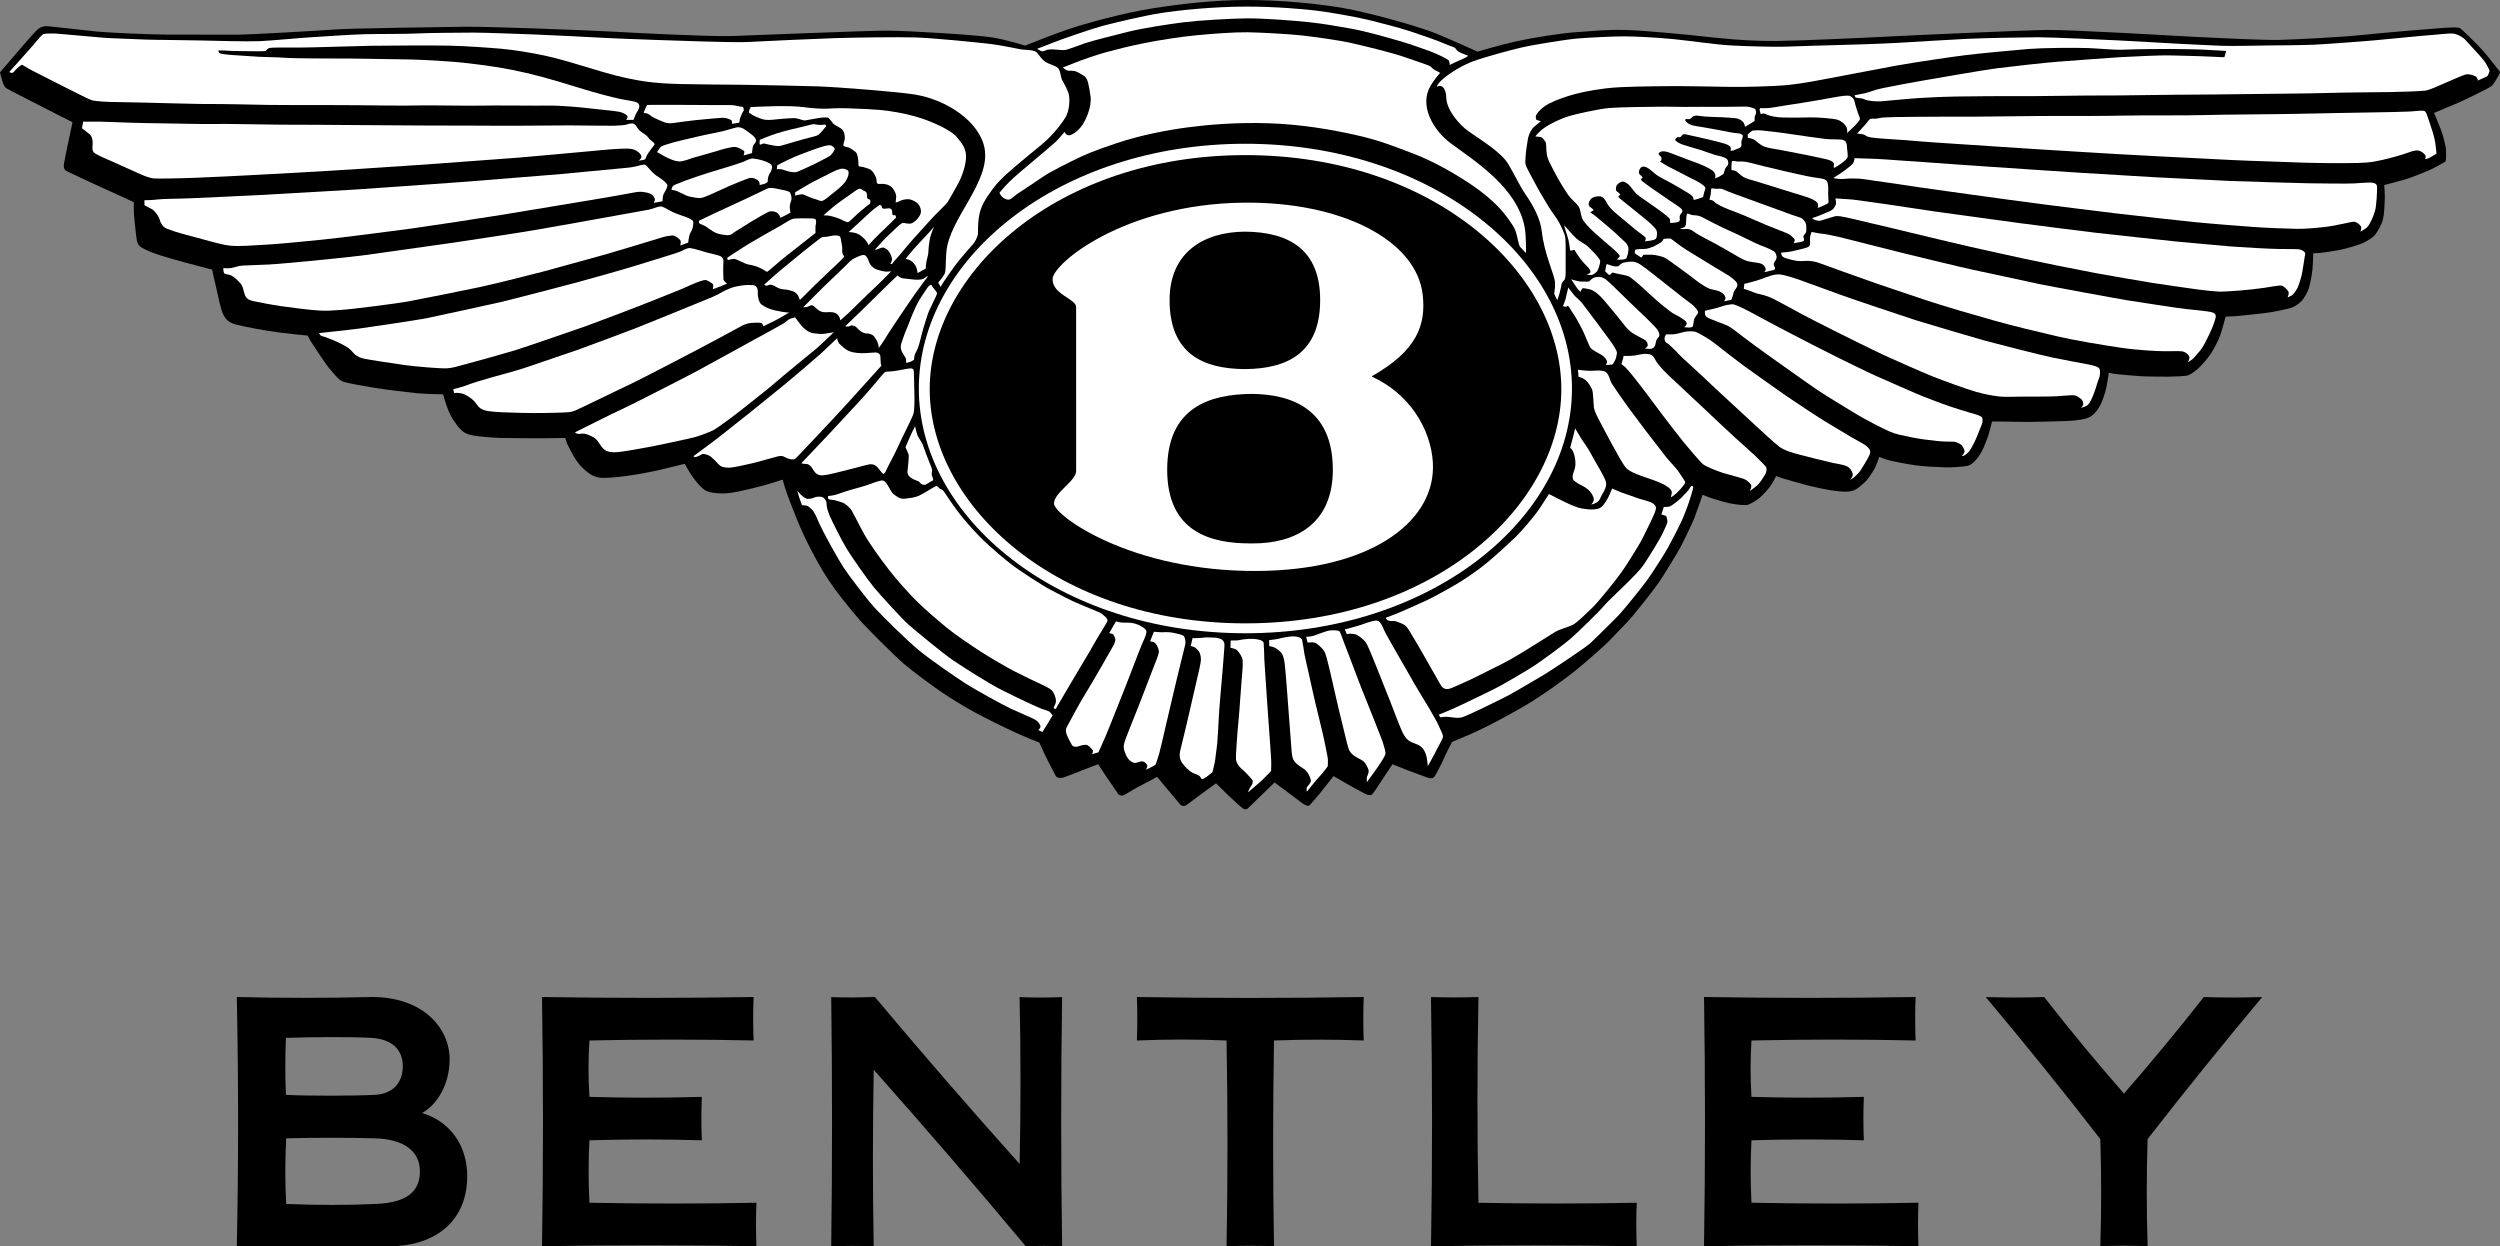 <?xml version="1.0" encoding="utf-8"?>
<!-- Generator: Adobe Illustrator 17.0.0, SVG Export Plug-In . SVG Version: 6.00 Build 0)  -->
<!DOCTYPE svg PUBLIC "-//W3C//DTD SVG 1.1//EN" "http://www.w3.org/Graphics/SVG/1.1/DTD/svg11.dtd">
<svg version="1.1" id="Layer_1" xmlns="http://www.w3.org/2000/svg" xmlns:xlink="http://www.w3.org/1999/xlink" x="0px" y="0px"
	 width="200px" height="99.708px" viewBox="0 0 200 99.708" enable-background="new 0 0 200 99.708" xml:space="preserve">
<rect x="0" y="0" width="200" height="99.708" fill="#808080" stroke="none"/>
<g>
	<path fill-rule="evenodd" clip-rule="evenodd" d="M29.707,83.03c1.728,0.109,2.517,0.986,2.517,2.281
		c0,1.139-0.625,2.189-2.237,2.277c-1.627,0.086-5.419,0.096-7.114,0c-0.063-1.501-0.063-3.02,0-4.559
		C24.788,82.965,28.102,82.932,29.707,83.03 M30.009,91.067c2.391,0.071,3.585,1.083,3.585,2.644c0,1.625-1.059,2.487-3.491,2.604
		c-2.243,0.105-4.788,0.105-7.21,0c-0.091-1.782-0.091-3.424,0-5.248C25.219,91.005,27.903,91.005,30.009,91.067 M18.945,99.701
		c0.136-6.57,0.136-13.214,0-19.94c3.385,0.089,7.258,0.089,10.817,0c4.084,0,6.208,2.485,6.208,4.983
		c0,1.846-0.868,3.534-2.202,4.298c2.291,0.679,3.61,2.669,3.61,5.027c0,3.807-2.772,5.632-6.231,5.632H18.945z"/>
	<path fill-rule="evenodd" clip-rule="evenodd" d="M130.938,96.221c-0.046,1.145-0.046,2.304,0,3.48
		c-5.487-0.096-10.974-0.096-16.458,0c0.114-6.648,0.111-13.292-0.002-19.94c1.269,0.046,2.533,0.046,3.799,0
		c-0.109,5.487-0.109,10.974,0,16.46C122.495,96.302,126.718,96.302,130.938,96.221"/>
	<path fill-rule="evenodd" clip-rule="evenodd" d="M69.986,79.754c3.734,4.452,7.596,8.91,11.584,13.362
		c0.096-4.45,0.093-8.9-0.002-13.349c1.118,0.049,2.253,0.049,3.4,0c-0.098,6.568-0.098,13.213,0,19.936
		c-0.969-0.043-1.935-0.043-2.901,0.005c-3.89-4.657-7.946-9.369-12.169-14.132c-0.086,4.71-0.088,9.417-0.002,14.128
		c-1.092-0.043-2.225-0.043-3.398,0c0.086-6.643,0.086-13.29,0-19.934C67.66,79.811,68.823,79.807,69.986,79.754"/>
	<path fill-rule="evenodd" clip-rule="evenodd" d="M60.289,83.24c-4.329-0.099-8.703-0.099-13.133,0
		c-0.099,1.501-0.099,3.004,0,4.51c2.962,0.086,5.959,0.086,8.988,0c-0.045,1.155-0.045,2.316,0,3.473
		c-2.959-0.09-5.956-0.09-8.988,0c-0.088,1.665-0.088,3.33,0,4.995c4.452,0.088,8.908,0.088,13.357,0
		c-0.043,1.161-0.043,2.321,0,3.478c-5.716-0.095-11.435-0.095-17.152,0c0.103-6.644,0.103-13.291,0-19.936
		c5.709,0.094,11.349,0.094,16.927,0C60.241,80.922,60.241,82.079,60.289,83.24"/>
	<path fill-rule="evenodd" clip-rule="evenodd" d="M168.024,99.692c0.093-2.82,0.093-5.679,0-8.57
		c-2.928-3.783-5.984-7.57-9.165-11.356c1.559,0.047,3.118,0.047,4.677,0c2.005,2.575,4.132,5.148,6.382,7.721
		c2.24-2.573,4.369-5.146,6.383-7.721c1.559,0.047,3.118,0.047,4.674,0c-3.166,3.786-6.223,7.573-9.165,11.356
		c-0.093,2.856-0.093,5.715,0,8.57C170.549,99.65,169.288,99.65,168.024,99.692"/>
	<path fill-rule="evenodd" clip-rule="evenodd" d="M153.249,83.24c-4.326-0.099-8.703-0.099-13.131,0
		c-0.096,1.501-0.096,3.004,0,4.51c2.962,0.086,5.959,0.086,8.989,0c-0.048,1.155-0.048,2.316,0,3.473
		c-2.959-0.09-5.959-0.09-8.989,0c-0.088,1.665-0.088,3.33,0,4.995c4.452,0.088,8.905,0.088,13.358,0
		c-0.046,1.161-0.046,2.321,0,3.478c-5.717-0.095-11.438-0.095-17.154,0c0.104-6.644,0.104-13.291,0-19.936
		c5.709,0.094,11.352,0.094,16.927,0C153.203,80.922,153.203,82.079,153.249,83.24"/>
	<path fill-rule="evenodd" clip-rule="evenodd" d="M98.126,99.697c0.096-5.421,0.096-10.907,0-16.457
		c-2.364-0.104-4.755-0.104-7.174,0c0.043-1.148,0.043-2.309,0-3.479c6.047,0.099,12.096,0.099,18.145,0
		c-0.045,1.145-0.045,2.306,0,3.479c-2.391-0.092-4.783-0.092-7.177,0c-0.093,5.487-0.093,10.974,0,16.457
		C100.672,99.652,99.405,99.652,98.126,99.697"/>
	<path fill-rule="evenodd" clip-rule="evenodd" d="M0,5.787c0,0,1.483-1.738,1.909-2.222c0.429-0.484,0.742-0.858,1.027-1.14
		c0.285-0.285,0.613-0.356,0.883-0.328c0.272,0.028,3.179,0.341,3.96,0.429C8.564,2.608,12,2.767,13.365,2.767
		c1.37,0,4.97,0.008,5.729,0.008c0.759,0,6.478-0.323,7.75-0.419c1.274-0.096,8.577-0.189,10.343-0.217
		c1.768-0.028,9.947,0.285,11.97,0.399c2.023,0.114,7.58,0.399,9.432,0.343c1.852-0.058,10.6-0.429,12.338-0.429
		c1.738,0,7.21,0.343,8.433,0.54c1.226,0.202,2.651,0.656,2.651,0.656s2.336-0.941,3.534-1.337c1.196-0.401,4.331-1.284,6.725-1.652
		C94.662,0.285,97.228,0,99.763,0c2.538,0,6.155,0.285,8.635,0.83c2.477,0.54,5.328,1.392,6.412,1.821
		c1.083,0.429,3.391,1.481,3.391,1.481s1.682-0.512,3.105-0.825c1.426-0.315,3.618-0.656,4.871-0.739
		c1.256-0.088,2.253-0.202,3.792-0.172c1.539,0.028,5.217,0.398,6.241,0.512c1.024,0.113,3.449,0.398,5.953,0.371
		c1.682-0.017,7.099-0.257,8.665-0.343c1.567-0.086,10.968-0.512,12.906-0.54c1.94-0.03,10.431,0.484,12.142,0.568
		c1.71,0.088,5.298,0.257,6.41,0.23c1.112-0.03,4.846-0.202,6.726-0.399c1.879-0.199,5.913-0.532,6.597-0.573
		c0.757-0.04,1.082-0.04,1.211,0.045c0.128,0.086,1.312,1.223,1.796,1.766c0.485,0.543,0.969,1.211,1.153,1.425
		c0.186,0.215,0.269,0.3,0.214,0.411c-0.055,0.116-0.399,0.714-0.527,0.87c-0.129,0.159-0.242,0.23-0.399,0.313
		c-0.156,0.088-1.824,0.926-2.366,1.155c-0.54,0.227-1.965,0.825-1.965,0.825s0.414,0.969,0.568,1.398
		c0.159,0.426,0.386,1.297,0.386,1.569c0,0.27,0.028,0.88-0.043,0.923c-0.07,0.045-0.911,0.53-1.239,0.671
		c-0.328,0.141-1.567,0.656-2.109,0.8c-0.54,0.139-1.552,0.411-1.552,0.411s0.071,0.767,0.043,1.238
		c-0.03,0.469-0.03,1.014-0.144,1.499c-0.099,0.421-0.427,0.981-0.626,1.238c-0.202,0.257-0.643,0.499-0.956,0.653
		c-0.262,0.131-1.327,0.457-1.852,0.557c-0.527,0.099-1.254,0.215-1.567,0.242c-0.315,0.028-0.573,0.028-0.573,0.028
		s-0.028,0.928-0.07,1.34c-0.04,0.414-0.184,1.14-0.282,1.453c-0.104,0.315-0.386,0.87-0.687,1.125
		c-0.298,0.257-0.512,0.414-1.024,0.527c-0.512,0.116-1.183,0.27-1.826,0.343c-0.638,0.071-1.865,0.212-2.278,0.242
		c-0.414,0.028-0.843,0.043-0.843,0.043s-0.313,1.153-0.439,1.511c-0.129,0.353-0.515,1.125-0.785,1.509
		c-0.269,0.386-0.741,0.926-0.984,1.14c-0.242,0.215-0.626,0.485-0.81,0.54c-0.187,0.058-1.082,0.101-1.511,0.101
		c-0.429,0-1.723,0-2.366-0.043c-0.641-0.043-1.339-0.113-1.778-0.156c-0.374-0.035-0.671-0.113-0.671-0.113
		s-0.144,0.883-0.187,1.113c-0.043,0.227-0.199,0.782-0.368,1.196c-0.172,0.411-0.386,0.726-0.573,0.911
		c-0.172,0.171-0.348,0.373-0.881,0.484c-0.542,0.116-1.057,0.144-1.382,0.156c-0.328,0.015-2.409,0.071-2.964,0.071
		c-0.558,0-1.625-0.013-2.01-0.028c-0.383-0.013-0.981,0-0.981,0s-0.157,0.656-0.272,1.027c-0.111,0.371-0.356,0.984-0.497,1.254
		c-0.142,0.272-0.336,0.618-0.57,0.84c-0.257,0.242-0.358,0.401-0.828,0.457c-0.471,0.055-1.054,0.099-1.622,0.086
		c-0.573-0.015-1.826-0.086-2.409-0.172c-0.585-0.086-1.781-0.315-2.124-0.414c-0.343-0.098-0.699-0.255-0.699-0.255
		s-0.212,0.656-0.383,0.954c-0.172,0.3-0.54,0.888-0.784,1.082c-0.298,0.242-0.626,0.656-1.183,0.726
		c-0.555,0.073-1.11-0.028-1.579-0.098c-0.471-0.071-1.496-0.298-1.937-0.414c-0.444-0.114-1.556-0.442-1.808-0.512
		c-0.26-0.071-0.573-0.202-0.573-0.202s-0.303,0.603-0.512,0.87c-0.199,0.257-0.555,0.671-0.825,0.883
		c-0.272,0.214-0.757,0.53-0.984,0.557c-0.227,0.028-0.598,0-1.085-0.071c-0.484-0.073-1.067-0.245-1.564-0.401
		c-0.5-0.156-0.913-0.343-0.913-0.343s-0.54,1.569-0.684,1.925c-0.144,0.356-0.84,1.811-1.1,2.295
		c-0.214,0.411-1.37,2.291-1.723,2.805c-0.426,0.628-2.134,2.78-2.548,3.191c-0.414,0.414-0.999,1.042-1.37,1.425
		c-0.368,0.383-1.937,1.781-2.777,2.452c-0.843,0.668-2.367,1.781-3.547,2.508c-1.186,0.726-3.335,1.88-4.276,2.308
		c-0.939,0.427-2.023,0.868-2.023,0.868s-0.429,0.813-0.653,1.327c-0.227,0.511-0.643,1.294-0.745,1.435
		c-0.098,0.145-0.285,0.187-0.497,0.116c-0.215-0.07-1.241-0.456-1.625-0.597c-0.383-0.145-1.239-0.5-1.239-0.5
		s-0.57,0.84-0.772,1.154c-0.199,0.315-0.754,1.155-0.852,1.253c-0.101,0.101-0.315,0.061-0.441,0.016
		c-0.127-0.043-1.239-0.653-1.468-0.785c-0.227-0.125-1.183-0.684-1.183-0.684s-0.54,0.656-0.825,1.042
		c-0.23,0.311-1.014,1.212-1.084,1.282c-0.071,0.071-0.184,0.058-0.353-0.012c-0.172-0.071-0.5-0.346-0.87-0.616
		c-0.371-0.27-0.999-0.769-1.198-0.895c-0.199-0.129-0.383-0.3-0.383-0.3s-0.711,0.698-0.969,0.94
		c-0.257,0.242-0.883,0.855-0.969,0.94c-0.086,0.083-0.242,0.228-0.242,0.228s-0.129,0.098-0.3,0.015
		c-0.169-0.086-0.895-0.769-1.211-1.069c-0.257-0.245-0.999-0.981-0.999-0.981s-0.895,0.653-1.196,0.868
		c-0.3,0.212-1.097,0.84-1.238,0.91c-0.141,0.071-0.343,0.043-0.457-0.111c-0.114-0.159-0.969-1.143-1.125-1.342
		c-0.156-0.199-0.699-0.84-0.699-0.84s-1.055,0.57-1.481,0.785c-0.429,0.215-1.07,0.638-1.183,0.684
		c-0.116,0.043-0.371,0.043-0.456-0.101c-0.084-0.144-0.638-0.938-0.855-1.253c-0.242-0.357-0.741-1.126-0.741-1.126
		s-0.969,0.356-1.309,0.5c-0.341,0.141-1.367,0.541-1.552,0.582c-0.187,0.043-0.456-0.005-0.53-0.141
		c-0.099-0.187-0.797-1.526-0.941-1.852c-0.141-0.33-0.368-0.815-0.368-0.815s-1.148-0.455-1.894-0.797
		c-0.813-0.371-2.55-1.224-3.277-1.625c-0.727-0.395-1.937-1.122-2.664-1.624c-0.726-0.499-2.394-1.723-3.05-2.293
		c-0.656-0.568-2.878-2.777-3.405-3.375c-0.527-0.598-1.367-1.612-2.081-2.578c-0.712-0.971-1.226-1.867-1.723-2.808
		c-0.499-0.941-0.883-1.723-1.339-2.85c-0.457-1.125-0.84-2.167-0.954-2.548c-0.116-0.386-0.144-0.545-0.144-0.545
		s-1.297,0.429-2.207,0.643c-0.913,0.212-1.94,0.512-2.866,0.457c-0.923-0.058-1.095-0.202-1.324-0.386
		c-0.227-0.184-0.512-0.515-0.827-0.956c-0.313-0.439-0.611-1.024-0.611-1.024s-1.425,0.356-1.98,0.484
		c-0.555,0.129-1.867,0.386-2.651,0.484c-0.782,0.101-1.695,0.199-2.152,0.144c-0.454-0.061-0.777-0.237-1.183-0.585
		c-0.426-0.371-0.568-0.598-0.782-0.898c-0.167-0.232-0.583-1.042-0.671-1.239c-0.083-0.199-0.141-0.457-0.141-0.457
		s-1.637,0.028-2.066,0.028c-0.429,0-2.679-0.012-3.136-0.028c-0.454-0.012-1.68-0.101-2.18-0.199
		c-0.497-0.101-0.81-0.187-1.281-0.815c-0.469-0.623-0.598-0.923-0.782-1.42c-0.187-0.499-0.33-1.057-0.33-1.057
		s-1.438-0.015-2.208-0.098c-0.769-0.088-2.366-0.27-3.234-0.414c-0.87-0.141-2.192-0.371-2.55-0.499
		c-0.356-0.126-0.555-0.429-0.868-0.769c-0.315-0.343-0.628-0.797-0.913-1.223c-0.285-0.429-0.87-1.299-0.926-1.425
		c-0.055-0.129-0.141-0.27-0.141-0.27s-1.484-0.144-2.137-0.229c-0.659-0.083-1.612-0.242-2.054-0.326
		c-0.442-0.088-1.594-0.303-1.852-0.429c-0.255-0.128-0.469-0.229-0.699-0.684c-0.227-0.457-0.381-1.362-0.57-2.139
		c-0.197-0.81-0.328-1.466-0.328-1.466s-1.196-0.313-2.152-0.57c-0.953-0.257-1.223-0.343-1.882-0.54
		c-0.653-0.202-1.282-0.444-1.65-0.686c-0.371-0.242-0.358-0.699-0.398-0.954c-0.043-0.257-0.144-1.342-0.171-1.655
		c-0.03-0.313-0.015-0.996-0.015-0.996s-2.379-1.097-2.992-1.367c-0.613-0.272-2.066-0.969-2.366-1.11
		c-0.298-0.144-0.255-0.457-0.212-0.699c0.04-0.242,0.242-1.211,0.343-1.683c0.098-0.469,0.255-1.238,0.285-1.339
		c0.028-0.099,0.04-0.197,0.04-0.197S3.504,8.622,2.936,8.322c-0.57-0.3-2.18-1.11-2.394-1.241C0.328,6.955,0.245,6.698,0.144,6.342
		C0.043,5.986,0,5.787,0,5.787"/>
	<path fill-rule="evenodd" clip-rule="evenodd" fill="#FFFFFF" d="M75.712,20.133c0.23-2.631,3.537-5.575,3.057-8.252
		c-0.378-2.119-2.997-3.915-5.628-4.326c-1.514-0.237-6.488-0.608-7.573-0.643c-1.337-0.043-4.942-0.113-6.069-0.129
		c-1.125-0.012-4.104-0.03-4.985-0.058c-0.886-0.028-1.98-0.043-3.393-0.285c-1.428-0.245-2.44-0.542-3.847-0.969
		c-1.41-0.426-2.533-0.77-3.645-1.012c-1.112-0.242-2.522-0.469-3.491-0.555c-0.971-0.086-2.878-0.227-4.316-0.255
		c-1.44-0.028-4.987,0-6.13,0.013c-1.138,0.015-4.672,0.141-5.598,0.141c-0.926,0-1.925-0.013-2.364,0.015
		c-0.442,0.028-0.343,0.242-0.542,0.27c-0.202,0.03-1.282,0-1.895,0c-0.613,0-1.07-0.028-1.284-0.043
		c-0.215-0.013-0.527-0.013-0.527-0.013s-0.04,0.2,0.174,0.255c0.212,0.058,0.754,0.101,0.939,0.116
		c0.184,0.015,1.637,0.114,2.149,0.141c0.517,0.028,1.398,0.028,1.955,0.073c0.555,0.043,1.551,0.043,2.207,0.055
		c0.656,0.015,3.305,0,4.273,0.028c0.969,0.03,2.795,0.03,3.691,0.058c0.898,0.028,3.022,0.114,4.69,0.315
		c1.667,0.197,3.02,0.396,4.7,0.797c1.605,0.381,3.507,0.981,4.432,1.266c0.926,0.285,2.21,0.628,2.876,0.769
		c0.671,0.144,1.271,0.187,1.44,0.331c0.171,0.139,0.171,0.297,0.073,0.512c-0.101,0.214-0.187,0.285-0.257,0.484
		C50.75,9.435,50.68,9.591,50.68,9.591h-0.598c0,0,0.114-0.114,0.129-0.242c0.013-0.129-0.34-0.343-0.714-0.414
		c-0.368-0.073-2.064-0.227-2.505-0.285c-0.444-0.058-2.124-0.215-3.037-0.202c-0.911,0.018-4.473-0.028-5.386,0
		c-0.911,0.033-4.243-0.04-5.086-0.013c-0.84,0.03-3.774,0-4.574-0.015c-0.797-0.013-2.651-0.013-3.391-0.013
		c-0.741,0-3.249,0-4.132-0.015c-0.883-0.015-3.905-0.086-4.488-0.07c-0.585,0.015-2.237-0.043-3.062-0.055
		c-0.827-0.015-3.663-0.101-4.432-0.101c-0.767,0-1.736-0.058-2.038-0.141C7.068,7.936,5.444,7.096,4.79,6.771
		C4.132,6.44,2.894,5.802,2.55,5.63C2.21,5.459,1.882,5.229,1.781,5.187C1.682,5.146,1.226,5.588,1.1,5.757
		c-0.129,0.171-0.358,0-0.358,0S2.308,4.018,2.623,3.65c0.313-0.371,0.699-0.87,0.868-0.926C3.663,2.666,4.346,2.666,4.76,2.709
		c0.414,0.043,3.047,0.27,3.562,0.313c0.512,0.043,2.75,0.114,3.347,0.144c0.6,0.028,3.433,0.043,4.374,0.071
		c0.941,0.028,3.89,0.098,4.773,0.055c0.883-0.043,3.332-0.27,4.089-0.313c0.757-0.043,3.136-0.214,4.246-0.242
		c1.112-0.028,3.391-0.013,4.117-0.056c0.727-0.045,3.605-0.073,4.604-0.073c0.996,0,3.804,0.116,4.758,0.144
		c0.956,0.028,5.045,0.242,6.112,0.297c1.067,0.058,6.37,0.242,7.538,0.27c1.168,0.028,2.906,0.088,3.832,0.028
		c0.928-0.055,5.371-0.255,6.725-0.298c1.352-0.043,4.901-0.098,6.342-0.055c1.438,0.04,4.899,0.386,6.069,0.527
		c1.168,0.141,2.321,0.441,2.649,0.454c0.328,0.015,0.855,0.043,1.04,0.215c0.187,0.171,0.358,0.555,0.714,0.769
		c0.353,0.215,0.853,0.298,1.024,0.527c0.172,0.227,0.187,0.699,0.285,0.898c0.101,0.199,0.515,0.853,0.57,1.297
		c0.058,0.442,0,1.211-0.283,1.695c-0.288,0.484-0.759,1.07-1.284,1.61c-0.527,0.542-1.324,1.128-2.023,1.726
		c-0.699,0.598-1.882,1.524-2.493,2.364c-0.615,0.84-0.996,1.413-1.128,2.25c-0.126,0.842-0.055,1.342-0.098,1.483
		c-0.045,0.144-0.171,0.497-0.371,0.711c-0.2,0.215-1.067,1.226-1.383,1.64c-0.313,0.414-0.84,1.183-0.969,1.382
		c-0.129,0.197-0.242,0.411-0.242,0.411l-0.199-0.341c0,0,0.436-0.524,0.479-0.653C75.702,21.765,75.624,21.157,75.712,20.133"/>
	<path fill-rule="evenodd" clip-rule="evenodd" fill="#FFFFFF" d="M6.556,10.26l0.098-0.527c0,0,1.453-0.012,1.895,0.015
		c0.442,0.028,3.093,0.113,4.019,0.113c0.926,0,3.804,0.086,4.5,0.058c0.699-0.03,4.589,0.055,5.431,0.055
		c0.84,0,4.914,0.015,5.754,0.03c0.842,0.013,5.499,0.04,6.226,0.04c0.726,0,4.561,0,5.459,0.015
		c0.896,0.013,4.743-0.028,5.613-0.028c0.868,0,3.093,0.04,3.577,0.028c0.484-0.015,0.868-0.055,0.969-0.086
		c0.098-0.028,0.411-0.156,0.598-0.071c0.187,0.086,0.27,0.3,0.356,0.411c0.086,0.116,0.257,0.245,0.356,0.315
		c0.099,0.071,0.3,0.171,0.429,0.343c0.126,0.171,0.126,0.171,0.328,0.325c0.2,0.159,0.242,0.229,0.171,0.315
		c-0.07,0.086-0.373,0.469-0.499,0.669c-0.129,0.199-0.171,0.414-0.242,0.469c-0.073,0.061-0.499,0.101-0.499,0.101
		s0.257-0.184,0.214-0.356c-0.045-0.169-0.343-0.555-0.954-0.598c-0.615-0.043-2.139,0.098-2.823,0.169
		c-0.684,0.073-5.217,0.469-6.014,0.542c-0.797,0.071-7.079,0.515-8.148,0.598c-1.069,0.086-6.039,0.386-6.995,0.457
		c-0.953,0.071-4.674,0.257-5.827,0.325c-1.156,0.073-3.819,0.187-4.831,0.23c-1.009,0.046-3.02,0.086-3.391,0.058
		c-0.371-0.028-0.87-0.242-1.125-0.356c-0.257-0.113-1.867-0.84-2.321-1.042c-0.456-0.2-1.256-0.525-1.397-0.712
		c-0.144-0.187-0.071-0.484-0.071-0.711c0-0.23-0.017-0.527-0.272-0.741C6.882,10.502,6.556,10.26,6.556,10.26"/>
	<path fill-rule="evenodd" clip-rule="evenodd" fill="#FFFFFF" d="M11.556,16.415v-0.398c0,0,0.671,0,1.024-0.058
		c0.358-0.056,1.768-0.056,2.707-0.099c0.941-0.045,4.617-0.202,5.772-0.27c1.183-0.073,6.428-0.358,7.409-0.429
		c0.984-0.071,7.906-0.543,8.875-0.628c0.969-0.084,6.685-0.54,7.583-0.611c0.895-0.073,3.89-0.386,4.957-0.472
		c1.07-0.086,1.226-0.227,1.398-0.242c0.172-0.013,0.298-0.114,0.469,0.086c0.169,0.199,0.527,0.6,0.741,0.742
		c0.215,0.144,0.883,0.57,0.898,0.782c0.013,0.215-0.187,0.484-0.288,0.684c-0.099,0.202-0.099,0.6-0.099,0.6l-0.684,0.126
		c0,0,0.055-0.154,0.073-0.255c0.01-0.099-0.103-0.371-0.386-0.484c-0.285-0.114-0.757-0.199-1.226-0.099
		c-0.469,0.099-2.608,0.469-3.479,0.611c-0.868,0.144-5.911,0.984-7.136,1.183c-1.226,0.199-6.07,0.941-7.225,1.097
		c-1.153,0.156-5.625,0.741-7.192,0.895c-1.569,0.159-3.451,0.343-4.503,0.401c-1.054,0.055-2.124,0.156-2.894,0.071
		c-0.769-0.086-2.465-0.613-3.206-0.797c-0.739-0.187-1.852-0.512-2.038-0.699c-0.184-0.187-0.285-0.383-0.341-0.61
		c-0.055-0.23-0.414-0.714-0.6-0.8C11.985,16.657,11.556,16.415,11.556,16.415"/>
	<path fill-rule="evenodd" clip-rule="evenodd" fill="#FFFFFF" d="M17.868,21.445c0,0,0.285,0.043,0.598,0
		c0.315-0.043,0.585-0.187,0.956-0.199c0.368-0.015,1.481-0.058,2.094-0.086c0.613-0.028,2.406-0.2,3.035-0.257
		c0.626-0.058,3.605-0.356,4.574-0.484c0.969-0.129,6.281-0.883,7.167-1.009c0.883-0.131,5.328-0.8,6.539-1.014
		c1.211-0.212,5.272-0.926,6.312-1.125c1.039-0.2,2.293-0.399,2.765-0.497c0.469-0.103,0.785-0.315,1.042-0.242
		c0.255,0.068,0.525,0.27,0.853,0.424c0.328,0.159,0.827,0.315,1.097,0.414c0.27,0.101,0.527,0.242,0.555,0.343
		c0.028,0.101,0,0.5-0.113,0.696c-0.114,0.202-0.184,0.358-0.227,0.585c-0.045,0.23-0.058,0.416-0.058,0.416l-0.641,0.227
		c0,0,0.099-0.288,0-0.429c-0.101-0.144-0.457-0.399-0.641-0.371c-0.187,0.028-0.472,0.043-0.77,0.144
		c-0.297,0.099-4.147,1.254-4.76,1.425l-4.589,1.266c-0.568,0.159-4.188,1.067-5.212,1.282c-1.027,0.215-4.816,0.984-5.757,1.156
		c-0.941,0.171-4.503,0.628-5.414,0.684c-0.913,0.058-1.07,0.086-1.796,0.043c-0.727-0.043-2.094-0.215-2.964-0.341
		c-0.868-0.129-1.809-0.315-2.137-0.386c-0.328-0.071-0.64-0.129-0.784-0.512c-0.141-0.386-0.126-0.671-0.368-0.941
		c-0.242-0.27-0.543-0.543-0.742-0.628c-0.199-0.086-0.515-0.084-0.558-0.184C17.853,21.672,17.868,21.445,17.868,21.445"/>
	<path fill-rule="evenodd" clip-rule="evenodd" fill="#FFFFFF" d="M25.534,26.644c0,0,2.593-0.27,3.176-0.356
		c0.585-0.086,4.574-0.656,5.53-0.855c0.953-0.2,5.07-1.095,5.812-1.267c0.742-0.171,5.245-1.342,6.14-1.584
		c0.898-0.242,3.918-1.095,4.73-1.352c0.812-0.255,3.221-0.981,3.491-1.097c0.27-0.114,0.54-0.313,0.812-0.285
		s1.054,0.27,1.339,0.356c0.285,0.086,1.024,0.215,1.156,0.343c0.126,0.126,0.181,0.242,0.154,0.441
		c-0.028,0.202-0.015,1.254,0,1.367c0.015,0.116,0.288,0.343,0.288,0.343l-0.684,0.27c-0.144,0.058-0.457,0.172-0.457,0.172
		s0.071-0.3,0.028-0.386c-0.043-0.083-0.431-0.315-0.542-0.341c-0.129-0.03-0.242,0-0.543,0.099
		c-0.297,0.101-1.067,0.444-1.45,0.615c-0.386,0.169-2.664,1.067-3.348,1.337c-0.686,0.27-3.448,1.324-4.334,1.64
		c-0.883,0.313-4.899,1.695-5.641,1.922c-0.741,0.229-3.378,0.968-4.003,1.125c-0.628,0.156-0.928,0.288-1.44,0.315
		c-0.512,0.028-2.508-0.144-3.335-0.257c-0.825-0.114-3.148-0.457-3.461-0.558c-0.313-0.098-0.512-0.227-0.699-0.439
		c-0.184-0.215-0.341-0.371-0.653-0.543c-0.315-0.169-0.684-0.356-0.941-0.457c-0.255-0.098-0.371-0.141-0.542-0.212
		c-0.169-0.073-0.356-0.088-0.457-0.159C25.562,26.775,25.534,26.644,25.534,26.644"/>
	<path fill-rule="evenodd" clip-rule="evenodd" fill="#FFFFFF" d="M36.263,31.132c0,0,0.838-0.199,1.082-0.313
		c0.24-0.113,1.594-0.524,2.023-0.64c0.429-0.114,1.952-0.527,2.591-0.742c0.644-0.214,3.633-1.238,4.221-1.438
		c0.583-0.199,4.145-1.539,4.843-1.809c0.699-0.27,4.66-1.894,5.227-2.124c0.573-0.227,1.14-0.469,1.339-0.6
		c0.202-0.126,0.84-0.439,1.143-0.512c0.297-0.071,0.895-0.169,1.165-0.154c0.272,0.013,0.472-0.015,0.585,0.111
		c0.114,0.131,0.159,0.3,0.141,0.514c-0.015,0.212,0.058,0.754,0.3,0.939c0.242,0.187,0.613,0.358,1.027,0.457
		c0.414,0.098,0.81,0.159,0.954,0.171c0.141,0.015,0.242,0,0.242,0s-0.81,0.482-1.012,0.585l-1.054,0.525
		c0,0-0.071-0.212-0.169-0.255c-0.101-0.043-0.484-0.043-0.8-0.015c-0.313,0.028-0.626,0.144-0.911,0.313
		c-0.288,0.171-3.022,1.625-3.562,1.91c-0.543,0.285-4.733,2.467-5.3,2.724c-0.57,0.255-3.262,1.579-3.706,1.778
		c-0.441,0.202-0.699,0.373-1.113,0.414c-0.414,0.043-1.352,0.058-2.192,0.071c-0.84,0.015-2.492-0.028-3.007-0.055
		c-0.512-0.028-1.254-0.045-1.652-0.199c-0.399-0.159-0.457-0.373-0.699-0.656c-0.242-0.285-0.711-0.555-0.926-0.626
		c-0.215-0.073-0.545-0.096-0.684-0.061C36.303,31.46,36.263,31.132,36.263,31.132"/>
	<path fill-rule="evenodd" clip-rule="evenodd" fill="#FFFFFF" d="M46.008,34.581c0,0,3.262-1.64,3.759-1.852
		c0.502-0.214,5.373-2.707,5.999-3.05c0.628-0.343,4.19-2.293,4.96-2.72c0.769-0.429,1.836-0.999,2.008-1.112
		c0.172-0.113,0.3-0.285,0.515-0.358c0.212-0.071,0.356-0.099,0.356-0.099s0.3,0.401,0.469,0.613
		c0.171,0.212,0.558,0.598,0.984,0.656c0.426,0.058,0.641,0.071,0.911,0.04c0.27-0.028,0.741-0.126,0.741-0.126
		s-1.181,1.14-1.395,1.309c-0.215,0.172-2.808,2.296-3.32,2.752c-0.512,0.456-2.394,1.922-2.823,2.265
		c-0.426,0.341-1.794,1.355-2.091,1.509c-0.303,0.159-1.057,0.442-1.529,0.573c-0.469,0.126-2.636,0.583-3.418,0.739
		c-0.782,0.156-2.465,0.444-2.79,0.457c-0.33,0.015-0.8,0.015-1.085-0.288c-0.285-0.297-0.441-0.739-0.812-0.923
		c-0.371-0.187-0.625-0.305-0.883-0.272C46.049,34.764,46.008,34.581,46.008,34.581"/>
	<path fill-rule="evenodd" clip-rule="evenodd" fill="#FFFFFF" d="M55.48,36.49c0,0,1.768-1.297,2.155-1.612
		c0.381-0.313,1.978-1.564,2.407-1.907c0.429-0.343,2.305-1.867,2.878-2.336c0.57-0.472,2.278-1.925,2.722-2.324
		c0.442-0.398,1.322-1.254,1.322-1.254s0.06,0.343,0.214,0.469c0.159,0.131,0.373,0.401,0.742,0.555
		c0.371,0.159,0.883,0.187,1.256,0.171c0.368-0.013,0.724-0.055,0.868-0.055c0.144,0,0.371,0.07,0.386,0.313
		c0.013,0.242,0.028,0.414,0.028,0.527c0,0.116,0.055,0.214,0.055,0.214l-2.621,2.906c-0.512,0.57-1.996,2.164-2.465,2.649
		c-0.472,0.484-1.667,1.781-1.808,1.897c-0.144,0.113-0.563,0.023-0.815-0.129c-0.326-0.199-0.626-0.043-1.024,0.058
		c-0.401,0.099-1.112,0.313-1.582,0.426c-0.408,0.098-1.554,0.356-1.852,0.356c-0.297,0-0.628-0.028-0.812-0.227
		c-0.184-0.2-0.598-0.643-0.812-0.742c-0.214-0.101-0.472-0.172-0.583-0.101C56.023,36.419,55.566,36.689,55.48,36.49"/>
	<path fill-rule="evenodd" clip-rule="evenodd" fill="#FFFFFF" d="M64.103,37.06c0,0,1.708-1.809,2.094-2.207
		c0.383-0.401,2.452-2.636,2.894-3.121c0.439-0.484,1.196-1.385,1.38-1.612c0.187-0.227,0.328-0.383,0.414-0.383
		c0.086,0,0.57-0.028,0.954-0.101c0.386-0.071,0.971-0.197,1.11-0.156c0.144,0.043,0.144,0.156,0.159,0.272
		c0.015,0.111,0.028,1.352,0.043,1.751c0.013,0.401,0.013,1.269-0.071,1.584c-0.086,0.313-1.027,2.149-1.241,2.649
		c-0.212,0.499-0.828,1.61-0.911,1.824c-0.086,0.212-0.141,0.27-0.214,0.341c-0.071,0.073-0.232-0.182-0.457-0.454
		c-0.313-0.386-0.638-0.33-0.969-0.242c-0.326,0.083-2.164,0.568-2.492,0.638c-0.328,0.073-0.898,0.23-1.198,0.171
		c-0.297-0.055-0.441-0.255-0.583-0.497c-0.144-0.242-0.323-0.401-0.527-0.401C64.259,37.116,64.103,37.06,64.103,37.06"/>
	<path fill-rule="evenodd" clip-rule="evenodd" fill="#FFFFFF" d="M72.438,35.779c0,0,0.426-1.011,0.524-1.198
		c0.104-0.187,0.242-0.484,0.242-0.484s0.116,0.527,0.214,0.769c0.101,0.242,0.348,0.505,0.429,0.782
		c0.061,0.209,0.484,1.299,0.555,1.468c0.071,0.171,0.2,0.442,0.156,0.6c-0.04,0.156-0.028,0.285,0.03,0.426
		c0.055,0.141,0.109,0.275,0.013,0.313c-0.144,0.058-0.442,0.272-0.54,0.313c-0.101,0.043-0.343,0.03-0.484-0.182
		c-0.088-0.131-0.444-0.159-0.727-0.386c-0.285-0.23-0.257-0.371-0.242-0.6c0.012-0.225,0.141-1.082,0.071-1.266
		C72.609,36.149,72.438,35.779,72.438,35.779"/>
	<path fill-rule="evenodd" clip-rule="evenodd" fill="#FFFFFF" d="M63.775,39.255c0,0,0.527,0.669,0.87,0.656
		c0.341-0.015,0.454-0.101,0.595-0.144c0.144-0.043,0.457-0.055,0.585,0.013c0.129,0.071,0.315,0.3,0.3,0.515
		c-0.015,0.214,0.116,0.666,0.27,1.011c0.187,0.414,0.913,1.894,1.34,2.593c0.426,0.699,1.665,2.465,2.192,3.105
		c0.53,0.643,2.283,2.553,2.737,2.949c0.454,0.401,2.765,2.324,3.592,2.878c0.825,0.555,2.79,1.827,3.988,2.422
		c1.196,0.6,2.679,1.296,3.063,1.441c0.383,0.144,0.641,0.183,0.711,0.297c0.073,0.117,0.199,0.23,0.199,0.23l-0.439,0.726
		l-0.386,0.614l-0.325-0.157c0,0,0.24-0.201,0.154-0.37c-0.086-0.172-0.187-0.344-0.457-0.487c-0.27-0.141-1.438-0.639-1.953-0.881
		c-0.512-0.241-2.762-1.467-3.559-1.98c-0.8-0.515-2.765-1.866-3.693-2.623c-0.923-0.755-2.934-2.72-3.602-3.461
		c-0.669-0.742-2.066-2.578-2.495-3.237c-0.426-0.653-1.637-2.848-1.895-3.433c-0.257-0.583-0.398-0.969-0.641-1.196
		c-0.242-0.227-0.313-0.27-0.414-0.285c-0.099-0.013-0.353-0.043-0.353-0.043s-0.073-0.172-0.202-0.557
		C63.858,39.55,63.775,39.255,63.775,39.255"/>
	<path fill-rule="evenodd" clip-rule="evenodd" fill="#FFFFFF" d="M66.252,39.681c0,0,0.484-0.028,0.87-0.184
		c0.383-0.156,1.44-0.457,1.867-0.57c0.426-0.116,0.926-0.328,1.14-0.386c0.215-0.055,0.371-0.126,0.497-0.099
		c0.131,0.028,0.202,0.099,0.341,0.298c0.144,0.202,0.318,0.623,0.499,0.77c0.215,0.171,0.502,0.429,0.898,0.386
		c0.401-0.043,0.8-0.086,1.128-0.227c0.326-0.144,0.941-0.542,1.082-0.615c0.141-0.071,0.343-0.227,0.414-0.154
		c0.071,0.071,0.171,0.2,0.27,0.227c0.101,0.028,0.242,0.156,0.297,0.257c0.058,0.099,0.941,1.41,1.425,1.993
		c0.484,0.583,1.183,1.355,1.667,1.824c0.484,0.472,1.895,1.695,2.45,2.094c0.558,0.401,2.182,1.483,2.909,1.867
		c0.727,0.386,1.61,0.855,2.324,1.156c0.711,0.3,1.465,0.598,1.667,0.696c0.197,0.101,0.27,0.199,0.411,0.315
		c0.144,0.114,0.227,0.257,0.171,0.399c-0.058,0.141-0.812,1.325-1.14,1.925c-0.328,0.598-0.926,1.552-1.168,1.98
		c-0.242,0.427-0.883,1.468-1.069,1.81c-0.187,0.342-0.671,1.125-0.699,1.21c-0.028,0.083-0.154,0.071-0.199,0
		c-0.043-0.071,0.172-0.3,0.172-0.582c0-0.286-0.172-0.687-0.328-0.843c-0.156-0.157-0.626-0.383-0.883-0.5
		c-0.257-0.113-1.509-0.711-2.137-1.039c-0.626-0.328-1.895-1.054-2.722-1.596c-0.825-0.54-1.937-1.282-2.651-1.864
		c-0.712-0.585-1.723-1.453-2.349-2.066c-0.628-0.613-1.668-1.766-2.324-2.624c-0.656-0.852-1.496-2.008-1.953-2.82
		c-0.454-0.812-0.926-1.824-1.08-1.995c-0.159-0.169-0.386-0.439-0.714-0.54c-0.328-0.098-0.515-0.171-0.656-0.187
		c-0.144-0.013-0.398-0.013-0.429-0.126C66.224,39.752,66.252,39.681,66.252,39.681"/>
	<path fill-rule="evenodd" clip-rule="evenodd" fill="#FFFFFF" d="M51.777,8.393c0,0,2.664-0.013,3.448,0
		c0.782,0.015,3.05,0.015,3.292,0.015c0.242,0,0.555,0.099,0.684,0.114l0.242,0.03c0,0,0.114,0.255,0.028,0.341
		c-0.086,0.083-0.184,0.371-0.255,0.54c-0.073,0.171-0.015,0.358-0.116,0.386c-0.099,0.028-0.555,0.086-0.555,0.086
		s0.071-0.214-0.055-0.3c-0.131-0.083-0.457-0.199-0.726-0.184c-0.275,0.012-1.627,0.144-2.053,0.184
		c-0.429,0.043-1.64,0.202-1.882,0.242c-0.242,0.043-0.512,0-0.696-0.07c-0.187-0.073-0.842-0.343-1.027-0.484
		c-0.184-0.144-0.272-0.199-0.341-0.215l-0.272-0.055l0.129-0.343C51.664,8.564,51.777,8.393,51.777,8.393"/>
	<path fill-rule="evenodd" clip-rule="evenodd" fill="#FFFFFF" d="M52.562,12.169c0,0,0.255-0.401,0.341-0.456
		c0.086-0.056,0.726-0.257,0.984-0.325c0.257-0.073,1.468-0.358,2.01-0.484c0.54-0.131,1.579-0.315,2.064-0.444
		s0.941-0.285,1.085-0.285c0.141,0,0.383,0.07,0.54,0.187c0.159,0.114,0.472,0.341,0.628,0.469c0.156,0.129,0.313,0.343,0.27,0.454
		c-0.04,0.116-0.113,0.202-0.199,0.315c-0.083,0.114-0.055,0.169-0.083,0.3c-0.033,0.126-0.033,0.341-0.033,0.341
		s-0.424,0.129-0.497,0.144c-0.071,0.013-0.184,0.043-0.184,0.043s0.114-0.3,0.028-0.356c-0.086-0.058-0.398-0.288-0.711-0.315
		c-0.315-0.028-1.211,0.242-1.514,0.343c-0.297,0.098-1.423,0.398-1.849,0.527c-0.429,0.126-0.813,0.313-1.156,0.285
		c-0.341-0.03-0.641-0.171-0.941-0.313c-0.297-0.144-0.368-0.202-0.469-0.257C52.776,12.283,52.562,12.169,52.562,12.169"/>
	<path fill-rule="evenodd" clip-rule="evenodd" fill="#FFFFFF" d="M53.715,15.189c0,0,0.028-0.242,0.159-0.341
		c0.126-0.101,0.469-0.184,0.638-0.272c0.171-0.086,0.699-0.257,1.254-0.454c0.558-0.199,1.597-0.515,2.038-0.641
		c0.444-0.131,1.397-0.429,1.64-0.527c0.242-0.101,0.542-0.285,0.785-0.27c0.242,0.013,0.696,0.111,0.954,0.212
		c0.257,0.101,0.527,0.212,0.57,0.383c0.04,0.172-0.058,0.429-0.156,0.57c-0.101,0.144-0.129,0.272-0.156,0.386
		c-0.03,0.114-0.03,0.325-0.03,0.325s-0.156,0.131-0.343,0.174l-0.298,0.068c0,0,0.028-0.199-0.098-0.341
		c-0.129-0.144-0.484-0.282-0.727-0.214c-0.242,0.07-1.17,0.444-1.526,0.6c-0.356,0.156-1.367,0.625-1.71,0.77
		c-0.341,0.141-0.583,0.27-0.941,0.214c-0.356-0.058-0.653-0.088-0.923-0.214c-0.27-0.129-0.628-0.316-0.754-0.358
		C53.957,15.219,53.715,15.189,53.715,15.189"/>
	<path fill-rule="evenodd" clip-rule="evenodd" fill="#FFFFFF" d="M55.937,17.653l1.211-0.583c0.414-0.199,1.98-0.911,2.465-1.14
		c0.484-0.227,1.269-0.613,1.44-0.684c0.171-0.07,0.356-0.199,0.555-0.214c0.199-0.015,0.656,0.086,0.911,0.144
		c0.257,0.055,0.616,0.098,0.699,0.255c0.086,0.156,0.131,0.487,0.086,0.585c-0.043,0.101-0.141,0.426-0.126,0.555
		c0.013,0.129,0.055,0.442,0.055,0.442l-0.368,0.199c-0.187,0.101-0.429,0.214-0.429,0.214s-0.055-0.214-0.214-0.356
		c-0.156-0.144-0.457-0.214-0.684-0.144c-0.154,0.048-1.082,0.585-1.425,0.797c-0.341,0.215-1.211,0.757-1.352,0.843
		c-0.144,0.086-0.27,0.298-0.699,0.242c-0.429-0.055-0.628-0.101-0.842-0.199c-0.214-0.098-0.653-0.414-0.769-0.499
		c-0.111-0.084-0.54-0.199-0.54-0.313C55.909,17.684,55.937,17.653,55.937,17.653"/>
	<path fill-rule="evenodd" clip-rule="evenodd" fill="#FFFFFF" d="M58.175,20.618c0,0,1.226-0.81,1.753-1.125
		c0.525-0.313,1.809-1.054,2.308-1.324c0.499-0.27,0.984-0.628,1.238-0.671c0.257-0.043,0.896-0.028,1.226-0.028
		c0.326,0,0.555,0,0.583,0.171c0.028,0.169-0.028,0.313-0.043,0.457c-0.013,0.141,0,0.54,0,0.54l-2.465,1.937
		c-0.398,0.313-1.34,1.155-1.395,1.17c-0.058,0.013-0.371-0.242-0.757-0.386c-0.383-0.141-0.595-0.172-0.754-0.199
		c-0.156-0.03-0.398-0.141-0.641-0.257c-0.242-0.114-0.313-0.156-0.484-0.187c-0.169-0.028-0.527,0.101-0.527,0.101L58.175,20.618z"
		/>
	<path fill-rule="evenodd" clip-rule="evenodd" fill="#FFFFFF" d="M61.151,22.754c0,0,0.613-0.555,1.042-0.926
		c0.426-0.368,1.735-1.425,2.081-1.71c0.341-0.282,1.211-0.954,1.337-1.052c0.128-0.101,0.27-0.116,0.429-0.116
		c0.156,0,0.54-0.114,0.711-0.114c0.172,0,0.469-0.013,0.5,0.214c0.028,0.23,0.144,0.671,0.129,0.84
		c-0.015,0.172,0,0.371,0.055,0.469c0.058,0.101,0.113,0.159,0.113,0.159s-0.141,0.187-0.383,0.414
		c-0.242,0.225-0.984,0.924-1.312,1.239c-0.328,0.313-0.996,0.956-1.238,1.211c-0.242,0.257-0.626,0.613-0.626,0.613
		s-0.101-0.371-0.315-0.555c-0.212-0.187-0.742-0.285-1.055-0.3c-0.313-0.013-0.711-0.316-0.87-0.356
		c-0.154-0.043-0.341,0.055-0.341,0.055S61.21,22.898,61.151,22.754"/>
	<path fill-rule="evenodd" clip-rule="evenodd" fill="#FFFFFF" d="M64.259,24.578l1.68-1.68c0.328-0.328,1.425-1.352,1.682-1.612
		c0.255-0.255,0.469-0.512,0.754-0.638c0.285-0.131,0.628-0.3,0.782-0.242c0.159,0.055,0.272,0.27,0.346,0.497
		c0.07,0.229,0.282,0.542,0.681,0.671c0.398,0.126,0.64,0.169,0.827,0.156c0.187-0.015,0.285-0.03,0.285-0.03
		s-0.401,0.414-0.613,0.628c-0.212,0.214-0.84,0.825-1.213,1.168c-0.368,0.343-1.322,1.297-1.595,1.554
		c-0.27,0.255-0.656,0.583-0.656,0.583s-0.002-0.267-0.199-0.454c-0.27-0.26-0.61-0.214-0.923-0.199
		c-0.315,0.013-0.515-0.073-0.699-0.23c-0.187-0.156-0.33-0.315-0.429-0.328c-0.101-0.015-0.325,0.101-0.386,0.129
		C64.529,24.578,64.259,24.578,64.259,24.578"/>
	<path fill-rule="evenodd" clip-rule="evenodd" fill="#FFFFFF" d="M67.622,26.089c0,0,0.926-0.87,1.383-1.324
		c0.457-0.457,1.337-1.312,1.723-1.695c0.383-0.386,1.082-1.042,1.082-1.042s0.144,0.214,0.469,0.242
		c0.331,0.028,0.643,0.088,0.886,0.101c0.242,0.015,0.656,0.015,0.782-0.116c0.129-0.126,0.3-0.169,0.3-0.169
		s-0.202,0.285-0.441,0.598c-0.245,0.313-0.926,1.269-1.312,1.854c-0.383,0.583-1.254,1.849-1.398,2.091
		c-0.141,0.242-0.469,0.757-0.568,0.898c-0.099,0.144-0.23,0.313-0.23,0.313s0.03-0.27-0.199-0.666
		c-0.227-0.401-0.356-0.414-0.555-0.474c-0.2-0.055-0.27,0.03-0.568-0.126c-0.303-0.156-0.456-0.457-0.643-0.5
		c-0.187-0.04-0.177-0.071-0.328,0C67.766,26.188,67.622,26.089,67.622,26.089"/>
	<path fill-rule="evenodd" clip-rule="evenodd" fill="#FFFFFF" d="M74.489,22.769c0,0,0.114,0.187,0.227,0.328
		c0.114,0.141,0.272,0.3,0.242,0.414c-0.028,0.113-0.54,1.14-0.656,1.41c-0.111,0.27-0.484,1.481-0.568,1.839
		c-0.086,0.356-0.215,0.883-0.331,1.153c-0.114,0.27-0.225,0.414-0.24,0.527l-0.046,0.343c0,0-0.212,0.141-0.313,0.172l-0.313,0.083
		v-0.27c0-0.116-0.172-0.328-0.283-0.527c-0.116-0.199-0.214-0.426-0.088-0.812c0.129-0.383,0.285-0.84,0.429-1.155
		c0.141-0.313,0.242-0.653,0.469-1.181c0.229-0.527,0.414-0.941,0.684-1.34c0.272-0.398,0.399-0.613,0.515-0.769
		C74.332,22.825,74.489,22.769,74.489,22.769"/>
	<path fill-rule="evenodd" clip-rule="evenodd" fill="#FFFFFF" d="M60.057,8.564c0,0,1.11-0.055,1.922-0.07
		c0.812-0.015,1.839,0,2.379,0.086c0.542,0.083,1.44,0.129,1.781,0.114c0.341-0.015,0.855-0.058,1.682-0.03
		c0.825,0.03,2.308,0.073,3.292,0.214c0.981,0.144,1.879,0.343,2.676,0.613c0.797,0.27,2.265,0.898,2.737,1.453
		c0.469,0.555,0.81,1.012,0.754,1.726c-0.055,0.711-0.341,1.465-0.57,1.909c-0.227,0.442-0.785,1.395-0.883,1.564
		c-0.098,0.174-0.956,0.971-1.297,1.355c-0.343,0.383-1.453,1.582-1.894,2.111c-0.442,0.525-0.782,0.949-0.928,1.095
		c-0.199,0.199-0.341,0.414-0.341,0.414h-0.144c0,0,0.174-0.227,0.131-0.469c-0.045-0.242-0.242-0.615-0.444-0.726
		c-0.199-0.116-0.255-0.144-0.399-0.103c-0.141,0.045-0.257,0.103-0.356,0.131c-0.101,0.028-0.185,0.043-0.185,0.043
		s0.497-0.555,0.727-0.797c0.227-0.245,0.855-0.815,1.067-1.027c0.215-0.214,0.414-0.343,0.499-0.343
		c0.086,0,0.454,0.129,0.696,0.028c0.242-0.098,0.686-0.555,0.714-0.868c0.028-0.313-0.129-0.628-0.341-0.782
		c-0.214-0.159-0.527-0.288-0.726-0.273c-0.202,0.015-0.472,0.058-0.671,0.172c-0.134,0.076-0.285,0.101-0.285,0.101
		s0.015-0.159,0.043-0.401c0.028-0.242-0.099-0.484-0.23-0.684c-0.126-0.199-0.383-0.356-0.696-0.398
		c-0.313-0.043-0.457,0.043-0.57-0.043c-0.116-0.086-0.028-0.27-0.129-0.5c-0.099-0.227-0.257-0.555-0.555-0.671
		c-0.3-0.111-0.555-0.181-0.699-0.181c-0.141,0-0.141-0.086-0.141-0.27c0-0.242-0.058-0.744-0.199-0.87
		c-0.144-0.131-0.472-0.373-0.671-0.414c-0.199-0.043-0.341-0.071-0.341-0.172c0-0.101,0.126-0.343,0.126-0.57
		c0-0.227-0.043-0.57-0.313-0.754c-0.27-0.187-0.57-0.285-0.684-0.472c-0.116-0.184-0.313-0.383-0.368-0.399
		c-0.061-0.015-0.303-0.015-0.472,0c-0.171,0.015-0.585,0.101-0.883,0.144c-0.3,0.04-0.457,0.114-0.615,0.071
		c-0.154-0.043-0.484-0.171-0.711-0.171c-0.23,0-0.782,0.03-1.153,0.071c-0.371,0.043-0.754,0.086-1.054,0.07
		c-0.3-0.013-0.515-0.111-0.757-0.212c-0.242-0.101-0.313-0.141-0.454-0.227c-0.141-0.086-0.214-0.156-0.214-0.156
		s0.015-0.131,0.043-0.214C59.986,8.693,60.057,8.564,60.057,8.564"/>
	<path fill-rule="evenodd" clip-rule="evenodd" fill="#FFFFFF" d="M60.783,11.185c0,0,0.802-0.338,1.355-0.512
		c0.583-0.187,1.622-0.442,2.091-0.54c0.472-0.103,0.815-0.242,0.996-0.187c0.187,0.055,0.414,0.055,0.545,0.043l0.255-0.028
		c0,0,0.114,0.139,0.043,0.184c-0.073,0.043-0.083,0.098-0.242,0.27c-0.156,0.172-0.285,0.356-0.469,0.429
		c-0.187,0.071-0.615,0.169-1.1,0.298c-0.484,0.129-1.254,0.371-1.524,0.444c-0.27,0.071-0.341,0.141-0.767,0.071
		c-0.429-0.071-0.558-0.113-0.742-0.159c-0.187-0.043-0.199,0-0.3,0.045c-0.101,0.043-0.156,0-0.156,0v-0.199
		C60.768,11.271,60.783,11.185,60.783,11.185"/>
	<path fill-rule="evenodd" clip-rule="evenodd" fill="#FFFFFF" d="M62.178,13.224c0,0,0.77-0.414,1.41-0.684
		c0.643-0.272,1.94-0.742,2.21-0.812c0.27-0.073,0.568-0.156,0.726-0.073c0.154,0.088,0.285,0.187,0.242,0.315
		c-0.043,0.126-0.257,0.442-0.414,0.527c-0.156,0.084-1.067,0.583-1.413,0.727c-0.341,0.144-1.095,0.54-1.322,0.555
		c-0.23,0.015-0.472-0.043-0.699-0.113c-0.229-0.071-0.313-0.114-0.429-0.129c-0.113-0.015-0.356,0-0.356,0s0.03-0.071,0.03-0.141
		C62.166,13.322,62.178,13.224,62.178,13.224"/>
	<path fill-rule="evenodd" clip-rule="evenodd" fill="#FFFFFF" d="M63.619,15.375c0,0,0.855-0.499,1.14-0.671
		c0.282-0.169,1.211-0.611,1.607-0.825c0.401-0.214,0.827-0.401,1.057-0.386c0.227,0.015,0.426,0.116,0.457,0.227
		c0.028,0.116,0,0.358-0.101,0.542c-0.101,0.187-0.164,0.338-0.484,0.641c-0.353,0.335-0.613,0.499-0.827,0.686
		c-0.212,0.184-0.54,0.454-0.711,0.484c-0.171,0.028-0.442-0.131-0.585-0.159c-0.141-0.028-0.57-0.199-0.669-0.255
		c-0.101-0.058-0.272-0.129-0.399-0.114c-0.131,0.013-0.499,0.099-0.499,0.099L63.619,15.375z"/>
	<path fill-rule="evenodd" clip-rule="evenodd" fill="#FFFFFF" d="M65.884,17.227c0,0,0.512-0.469,0.87-0.754
		c0.353-0.285,1.009-0.727,1.322-0.956c0.313-0.227,0.555-0.399,0.656-0.414c0.101-0.013,0.202,0.028,0.272,0.101
		c0.071,0.07,0.27,0.07,0.325,0.242c0.061,0.169,0,0.313,0.061,0.411c0.055,0.103,0.197,0.073,0.225,0.159
		c0.03,0.083,0,0.257,0,0.257s-0.711,0.555-0.969,0.797c-0.257,0.242-0.669,0.641-0.77,0.696c-0.098,0.061-0.469-0.154-0.699-0.255
		c-0.227-0.098-0.754-0.257-0.954-0.27C66.025,17.227,65.884,17.227,65.884,17.227"/>
	<path fill-rule="evenodd" clip-rule="evenodd" fill="#FFFFFF" d="M67.892,18.567c0,0,0.61-0.57,0.913-0.84
		c0.298-0.272,0.611-0.557,0.838-0.772c0.23-0.212,0.714-0.555,0.714-0.555s0.214,0.015,0.187,0.144
		c-0.03,0.129,0.126,0.156,0.227,0.156c0.099,0,0.341-0.058,0.414-0.028c0.07,0.028,0.184,0.071,0.184,0.227
		s0.013,0.298,0.073,0.313c0.055,0.015,0.196-0.015,0.212,0.045c0.015,0.055,0.03,0.154,0.03,0.154s-0.8,0.797-1.14,1.112
		c-0.343,0.313-0.87,0.868-0.941,0.956c-0.071,0.084-0.113,0.141-0.113,0.141s-0.116-0.313-0.401-0.57
		c-0.283-0.257-0.399-0.34-0.669-0.414C68.149,18.567,67.892,18.567,67.892,18.567"/>
	<path fill-rule="evenodd" clip-rule="evenodd" fill="#FFFFFF" d="M72.564,20.562c0,0,0.472-0.585,0.886-1.027l0.996-1.07
		c0.172-0.184,0.285-0.356,0.285-0.356s-0.27,0.643-0.328,0.928c-0.058,0.282-0.128,0.825-0.128,1.067s-0.099,0.512-0.156,0.81
		c-0.058,0.303-0.058,0.573-0.058,0.573s-0.199,0.113-0.341,0.184c-0.144,0.073-0.315,0.184-0.315,0.184s-0.028-0.424-0.197-0.653
		c-0.171-0.227-0.242-0.288-0.386-0.371c-0.144-0.086-0.368-0.114-0.368-0.114L72.564,20.562z"/>
	<path fill-rule="evenodd" clip-rule="evenodd" fill="#FFFFFF" d="M82.967,3.905c0,0,0.81-0.298,1.322-0.512
		c0.517-0.215,3.13-1.115,3.935-1.327c0.984-0.255,3.275-0.81,4.66-1.024c1.382-0.214,4.16-0.515,6.836-0.515
		c2.293,0,4.402,0.187,5.515,0.313c1.113,0.131,3.35,0.53,4.263,0.757c0.908,0.227,2.432,0.613,3.29,0.898
		c0.855,0.285,2.192,0.739,2.707,0.969c0.512,0.227,0.84,0.298,0.925,0.386c0.083,0.083,0.099,0.214,0.368,0.341
		c0.272,0.128,0.672,0.27,0.672,0.27s-0.142,0.129-0.356,0.214c-0.214,0.086-0.484,0.227-0.699,0.316
		c-0.212,0.083-0.426,0.212-0.426,0.212s0-0.3-0.113-0.399c-0.116-0.101-0.77-0.441-1.453-0.699
		c-0.633-0.237-1.612-0.585-2.553-0.855c-0.941-0.27-2.621-0.754-3.746-0.954c-1.125-0.199-2.336-0.414-3.434-0.527
		c-1.097-0.114-3.617-0.313-4.929-0.3c-1.312,0.015-3.804,0.156-5.058,0.313c-1.241,0.159-3.292,0.472-4.488,0.77
		c-1.198,0.303-2.795,0.699-3.421,0.913c-0.628,0.214-1.382,0.527-1.625,0.54c-0.242,0.015-0.754-0.055-0.926-0.055
		c-0.169,0-0.341,0-0.442,0.028c-0.099,0.028-0.371,0.172-0.484,0.116C83.194,4.031,82.967,3.905,82.967,3.905"/>
	<path fill-rule="evenodd" clip-rule="evenodd" fill="#FFFFFF" d="M122.076,20.247c0,0-0.298-0.313-0.457-0.484
		c-0.154-0.172-0.227-0.954-0.414-1.383c-0.184-0.429-0.853-1.324-1.254-1.738c-0.396-0.411-1.128-1.158-2.646-2.137
		c-1.397-0.896-2.851-1.695-4.404-2.278c-1.554-0.588-2.636-1.027-4.503-1.44c-1.867-0.414-4.288-0.843-6.925-0.926
		c-2.636-0.086-4.912,0.126-6.453,0.328c-1.526,0.2-3.706,0.598-5.701,1.269c-1.993,0.669-2.492,0.911-3.118,1.211
		c-0.628,0.297-2.139,1.052-2.694,1.425c-0.555,0.368-1.438,0.981-1.98,1.324c-0.54,0.341-0.643,0.621-0.969,0.54
		c-0.469-0.114-0.6-0.54-0.6-0.54s0.401-0.484,0.787-0.87c0.384-0.383,1.294-1.153,1.865-1.625c0.573-0.469,1.682-1.423,1.867-1.595
		c0.187-0.174,0.684-0.769,0.684-0.769s0.156,0.34,0.444,0.255c0.285-0.083,0.739-0.426,1.012-0.853
		c0.27-0.429,0.739-1.425,0.626-2.253c-0.113-0.825-0.227-1.425-0.454-1.582c-0.23-0.156-0.616-0.426-0.898-0.454
		c-0.285-0.03-0.386,0.013-0.527-0.043c-0.144-0.058-0.343-0.229-0.343-0.229S85.702,5.146,86,5.018
		c0.303-0.129,1.64-0.613,2.538-0.855c0.898-0.242,1.852-0.484,2.992-0.711c1.14-0.229,2.821-0.499,4.16-0.628
		c1.339-0.129,3.078-0.257,4.104-0.242c1.024,0.013,3.403,0.144,4.372,0.255c0.971,0.116,2.851,0.358,3.978,0.615
		c1.122,0.255,3.234,0.767,4.16,1.095c0.926,0.33,2.036,0.671,2.151,0.782c0.114,0.116,0.242,0.245,0.412,0.315
		c0.171,0.071,0.343,0.187,0.343,0.187s-0.459,0.505-0.77,1.039c-0.913,1.556,0.177,3.522,1.628,4.599
		c1.879,1.395,5.31,3.524,5.905,6.705C122.111,18.917,122.076,20.247,122.076,20.247"/>
	<path fill-rule="evenodd" clip-rule="evenodd" fill="#FFFFFF" d="M123.348,18.539c-0.116-1.103-0.779-2.22-1.282-2.952
		c-0.507-0.732-0.825-1.486-1.395-2.447c-0.57-0.964-2.159-1.91-3.181-2.631c-0.782-0.55-1.789-1.761-1.789-2.724
		c0-0.457-0.23-1.148-0.779-0.838c0.096-0.235,0.315-0.464,0.588-0.691c0.527-0.441,1.48-1.042,2.376-1.367
		c0.898-0.328,3.05-0.913,3.933-1.112c0.883-0.197,3.378-0.611,4.404-0.699c1.025-0.083,2.821-0.169,3.676-0.169
		c0.926,0,2.707,0.091,4.031,0.227c1.395,0.141,3.305,0.429,4.559,0.499c1.256,0.07,3.405,0.126,4.346,0.099
		c0.941-0.028,2.664-0.099,3.605-0.114c0.941-0.013,4.375-0.129,5.515-0.199c1.138-0.071,4.231-0.255,5.386-0.313
		c1.155-0.058,4.687-0.129,5.698-0.129c1.012,0,5.386,0.199,6.496,0.257c1.112,0.055,3.847,0.212,4.859,0.27
		c1.014,0.058,2.464,0.114,3.307,0.156c0.837,0.043,3.332-0.028,3.875-0.028c0.54,0,2.437-0.015,3.476-0.055
		c1.042-0.045,3.804-0.257,4.815-0.343c1.011-0.086,3.605-0.356,4.43-0.416c0.827-0.055,1.652-0.182,2.01-0.126
		c0.356,0.058,0.769,0.328,0.883,0.457c0.113,0.126,0.597,0.656,0.954,1.04c0.358,0.386,0.714,0.812,0.769,0.956
		c0.058,0.141,0.288,0.454,0.242,0.568c-0.043,0.116-0.086,0.33-0.215,0.401c-0.126,0.07-0.709,0.325-0.709,0.325
		s-0.03-0.27-0.23-0.356c-0.199-0.086-0.543-0.199-0.799-0.111c-0.255,0.083-1.083,0.439-1.567,0.653
		c-0.485,0.215-1.282,0.585-1.652,0.628c-0.368,0.04-1.822,0.099-2.79,0.111c-0.972,0.015-3.807,0.03-5.031,0.073
		c-1.226,0.043-5.37,0.07-6.241,0.086c-0.87,0.013-4.674,0.055-5.885,0.055s-4.601,0.07-5.699,0.058
		c-1.097-0.015-5.956,0.073-7.025,0.055c-1.067-0.015-4.105,0.017-4.914,0.03c-0.813,0.015-1.91,0.055-2.964,0.126
		c-1.055,0.073-2.538,0.229-2.962,0.257c-0.429,0.028-0.999-0.043-1.198-0.113c-0.2-0.071-0.215-0.101-0.343-0.114
		c-0.126-0.015-0.485-0.07-0.485-0.07l-0.083-0.187c0,0,0.47-0.086,0.853-0.169c0.386-0.088,0.711-0.26,1.397-0.401
		c0.684-0.141,2.406-0.469,3.264-0.613c0.853-0.141,4.715-0.825,5.827-0.969c1.11-0.141,4.001-0.469,5.012-0.54
		c1.014-0.071,3.892-0.3,4.904-0.356c1.009-0.058,3.29-0.159,3.86-0.144c0.57,0.015,2.52,0.055,3.29,0.098
		c0.769,0.045,1.183,0.045,1.183,0.045l0.143-0.499c0,0-0.812-0.043-1.499-0.086c-0.681-0.043-2.449-0.071-3.047-0.071
		c-0.597,0-2.765,0.013-3.59,0.055c-0.789,0.043-1.953-0.091-2.894-0.126c-1.14-0.043-3.718-0.015-4.772,0.071
		c-1.054,0.083-4.031,0.368-4.972,0.484c-0.941,0.114-4.173,0.583-5.656,0.855c-1.483,0.27-3.789,0.724-4.874,0.926
		c-1.082,0.199-2.464,0.484-3.703,0.613c-1.241,0.126-3.746,0.171-4.659,0.156c-0.913-0.015-3.605-0.073-4.959-0.058
		c-1.353,0.015-3.63,0.015-4.958,0.171c-1.324,0.156-2.452,0.414-3.135,0.643c-0.684,0.227-1.382,0.484-1.849,0.825
		c-0.471,0.341-0.686,0.711-0.671,0.84c0.015,0.129,0.055,0.212,0.055,0.212l0.356,0.116c0,0-0.341,0.27-0.54,0.442
		c-0.2,0.169-0.414,0.57-0.485,0.911c-0.07,0.343-0.186,1.168-0.199,1.511c-0.015,0.343-0.059,0.484,0.058,0.757
		c0.111,0.27,0.653,1.238,0.867,1.652c0.215,0.411,0.782,1.324,0.941,1.594c0.157,0.27,0.455,0.656,0.669,0.984
		c0.215,0.328,0.583,1.112,0.626,1.367c0.046,0.257,0.046,0.625,0.046,0.996v1.854c0,0.298-0.028,0.54-0.089,0.611
		c-0.055,0.071-0.227,0.214-0.242,0.373c-0.013,0.154-0.111,0.512-0.154,0.699c-0.043,0.181-0.187,0.568-0.187,0.568
		s-0.227-0.457-0.242-0.512c-0.013-0.055,0.098-0.429,0.058-0.969C124.357,22,123.532,20.279,123.348,18.539"/>
	<path fill-rule="evenodd" clip-rule="evenodd" fill="#FFFFFF" d="M122.83,10.916c0,0,0.219-0.361,0.812-0.754
		c0.515-0.343,1.355-0.714,1.867-0.87c0.512-0.156,2.394-0.583,3.249-0.653c0.855-0.073,3.151-0.088,3.903-0.101
		c0.757-0.015,2.197,0.028,2.681,0.013c0.485-0.013,1.166,0,1.681,0c0.512,0,1.496-0.013,1.808-0.013
		c0.313,0,0.913-0.03,1.085,0.013c0.169,0.043,0.485,0.101,0.527,0.23c0.04,0.128,0.083,0.242,0,0.383
		c-0.088,0.141-0.073,0.328-0.073,0.383v0.131c0,0-0.101,0.055-0.202,0.126c-0.098,0.073-0.568,0.343-0.568,0.343
		s0-0.101-0.086-0.285c-0.083-0.184-0.356-0.343-0.555-0.386c-0.199-0.04-0.925-0.083-1.241-0.099
		c-0.312-0.013-1.067-0.028-1.367-0.058c-0.297-0.028-0.441-0.071-0.585-0.071c-0.142,0-0.255,0.015-0.369,0.101
		c-0.116,0.086-0.156,0.169-0.227,0.184c-0.07,0.013-0.215-0.015-0.272-0.015c-0.055,0-0.154,0.083,0.03,0.257
		c0.27,0.255,0.669,0.3,1.024,0.356c0.358,0.058,0.855,0.141,1.226,0.214c0.371,0.071,0.87,0.156,1.196,0.23
		c0.328,0.07,0.643,0.083,0.754,0.098c0.116,0.013,0.315,0.099,0.303,0.215c-0.015,0.111-0.045,0.214-0.088,0.313
		c-0.043,0.101-0.043,0.285-0.028,0.371c0.015,0.086-0.016,0.169-0.099,0.227c-0.088,0.058-0.441,0.184-0.53,0.23
		c-0.083,0.043-0.239,0.028-0.239,0.028s0.043-0.227,0-0.285c-0.045-0.058-0.172-0.184-0.441-0.27
		c-0.272-0.086-0.984-0.272-1.327-0.343c-0.341-0.07-0.925-0.227-1.309-0.297c-0.386-0.071-0.643-0.187-0.754-0.088
		c-0.116,0.101-0.143,0.187-0.214,0.199c-0.071,0.015-0.187-0.04-0.257,0.028c-0.074,0.073-0.172,0.159-0.101,0.242
		c0.074,0.088,0.331,0.245,0.585,0.331c0.257,0.086,1.098,0.328,1.468,0.442c0.368,0.113,1.012,0.371,1.352,0.441
		c0.343,0.071,0.699,0.184,0.772,0.371c0.07,0.187,0.055,0.368-0.073,0.484c-0.129,0.114-0.157,0.27-0.187,0.341
		c-0.028,0.073-0.071,0.257-0.071,0.257s-0.328,0.212-0.396,0.242l-0.315,0.129c0,0,0.113-0.144,0.013-0.386
		c-0.098-0.242-0.383-0.383-0.754-0.57c-0.368-0.184-1.125-0.454-1.411-0.555c-0.285-0.101-1.208-0.469-1.423-0.543
		c-0.215-0.07-0.456-0.154-0.656-0.113c-0.202,0.043-0.303,0.159-0.242,0.257c0.055,0.098,0.212,0.144,0.212,0.257
		c0,0.114,0,0.212-0.058,0.242c-0.055,0.028-0.071,0.04-0.071,0.04s0.485,0.33,0.815,0.484c0.326,0.159,1.137,0.588,1.352,0.699
		c0.215,0.116,0.883,0.429,1.039,0.543c0.157,0.113,0.485,0.3,0.427,0.456c-0.055,0.156-0.112,0.414-0.142,0.497
		c-0.03,0.088,0.03,0.159-0.113,0.214c-0.144,0.056-0.671,0.2-0.671,0.2s-0.013-0.129-0.043-0.2
		c-0.028-0.07-0.127-0.199-0.412-0.368c-0.285-0.172-1.296-0.772-1.553-0.898c-0.257-0.131-0.898-0.472-1.04-0.6
		c-0.143-0.126-0.499-0.426-0.628-0.499c-0.126-0.07-0.386-0.197-0.555-0.028c-0.136,0.139-0.2,0.414-0.116,0.512
		c0.089,0.101,0.275,0.272,0.275,0.272s-0.172,0.129-0.144,0.199c0.028,0.073,0.484,0.398,0.825,0.641
		c0.343,0.242,1.239,0.858,1.468,1.011c0.227,0.156,0.711,0.457,0.87,0.6c0.156,0.141,0.199,0.27,0.083,0.396
		c-0.114,0.131-0.154,0.257-0.154,0.257s0.012,0.171,0.012,0.242c0,0.073-0.028,0.156-0.028,0.156s-0.073,0.07-0.26,0.101
		c-0.181,0.028-0.451,0.043-0.451,0.043s-0.06-0.086-0.043-0.214c0.013-0.129-0.109-0.215-0.303-0.383
		c-0.242-0.215-0.926-0.686-1.266-0.928c-0.341-0.242-1.012-0.684-1.168-0.853c-0.157-0.172-0.444-0.585-0.598-0.714
		c-0.159-0.129-0.371-0.27-0.555-0.199c-0.187,0.07-0.386,0.214-0.414,0.386c-0.028,0.169-0.058,0.298,0.055,0.384
		c0.113,0.086,0.27,0.187,0.27,0.242c0,0.055-0.184,0.101-0.142,0.199c0.043,0.099,0.641,0.543,0.911,0.77
		c0.27,0.227,1.198,0.956,1.425,1.155c0.23,0.2,0.656,0.598,0.714,0.77c0.055,0.171,0.028,0.525-0.043,0.626
		c-0.071,0.101-0.27,0.141-0.457,0.172c-0.187,0.03-0.429,0.058-0.429,0.058s0.088-0.214,0.043-0.3
		c-0.043-0.086-0.439-0.343-0.741-0.585c-0.298-0.242-1.194-0.996-1.537-1.281c-0.343-0.283-0.684-0.628-0.797-0.87
		c-0.116-0.242-0.315-0.568-0.6-0.568c-0.285,0-0.57,0.043-0.742,0.27c-0.171,0.227-0.171,0.472-0.04,0.57
		c0.129,0.101,0.353,0.242,0.283,0.283l-0.255,0.159c0,0,0.27,0.162,0.613,0.457c0.399,0.341,1.083,0.898,1.339,1.14
		c0.255,0.242,0.782,0.741,0.883,0.825c0.098,0.086,0.242,0.34,0.227,0.527c-0.013,0.187-0.04,0.429-0.101,0.527
		c-0.055,0.101,0.018,0.171-0.126,0.242c-0.144,0.073-0.414,0.073-0.512,0.073c-0.101,0-0.187-0.03-0.187-0.03
		s0.242-0.184,0.23-0.272c-0.015-0.083-0.313-0.383-0.515-0.555c-0.2-0.172-1.168-0.996-1.526-1.324
		c-0.353-0.328-0.867-0.84-0.981-1.153c-0.113-0.313-0.113-0.714-0.3-0.969c-0.184-0.257-0.595-0.57-0.782-0.843
		c-0.187-0.27-0.797-1.211-1.082-1.793c-0.288-0.583-0.585-1.027-0.656-1.524c-0.07-0.5-0.015-0.797-0.101-0.956
		c-0.086-0.156-0.285-0.398-0.383-0.398C123.158,10.958,122.83,10.916,122.83,10.916"/>
	<path fill-rule="evenodd" clip-rule="evenodd" fill="#FFFFFF" d="M125.126,18.012c0,0,0.782,0.898,0.981,1.067
		c0.202,0.172,0.615,0.426,0.741,0.499c0.129,0.071,0.613,0.555,0.742,0.711c0.128,0.156,0.441,0.457,0.426,0.641
		c-0.013,0.187-0.157,0.686-0.27,0.797c-0.116,0.116-0.285,0.257-0.429,0.275c-0.139,0.01-0.396-0.033-0.396-0.033
		s0.313-0.083,0.313-0.212s-0.056-0.242-0.285-0.469c-0.227-0.227-0.315-0.315-0.558-0.641c-0.242-0.328-0.439-0.671-0.439-0.671
		l-0.172,0.055l-0.171,0.015c0,0-0.059-0.542-0.129-0.84c-0.073-0.298-0.171-0.56-0.212-0.699
		C125.209,18.324,125.126,18.012,125.126,18.012"/>
	<path fill-rule="evenodd" clip-rule="evenodd" fill="#FFFFFF" d="M125.04,24.48c0,0,0.199-0.472,0.227-0.656
		c0.028-0.184,0.129-0.515,0.144-0.598l0.043-0.227c0,0,0.368,0.484,0.485,0.623c0.113,0.144,0.499,0.444,0.64,0.643
		c0.142,0.2,0.785,1.024,1.055,1.398c0.27,0.368,1.039,1.395,1.18,1.595c0.144,0.199,0.573,0.812,0.543,0.984
		c-0.028,0.169-0.058,0.383-0.141,0.555c-0.086,0.172-0.172,0.356-0.257,0.371c-0.086,0.013-0.5,0.028-0.5,0.028
		s0.113-0.156,0.113-0.257c0-0.099-0.184-0.396-0.439-0.54c-0.257-0.141-0.757-0.414-0.87-0.543
		c-0.114-0.128-0.464-1.054-0.626-1.382c-0.2-0.396-0.543-1.052-0.757-1.352c-0.214-0.3-0.356-0.613-0.441-0.641
		c-0.086-0.028-0.043,0.043-0.172,0.055C125.139,24.55,125.04,24.48,125.04,24.48"/>
	<path fill-rule="evenodd" clip-rule="evenodd" fill="#FFFFFF" d="M125.696,22.343c0,0,0.524,0.184,0.825,0.184
		c0.3,0,0.53,0.015,0.6-0.013c0.071-0.03,0.2-0.257,0.497-0.33c0.3-0.071,0.582-0.028,0.87,0.187
		c0.285,0.214,1.711,1.64,1.922,1.839c0.215,0.2,1.141,1.095,1.426,1.365c0.285,0.272,0.741,0.727,0.827,0.913
		c0.083,0.187,0.126,0.343,0.055,0.442c-0.071,0.098-0.171,0.171-0.214,0.3c-0.04,0.129-0.071,0.414-0.144,0.497
		c-0.071,0.088-0.169,0.187-0.368,0.187c-0.2,0-0.398-0.028-0.398-0.028s0.227-0.129,0.227-0.27c0-0.144-0.071-0.33-0.269-0.444
		c-0.2-0.113-0.411-0.227-0.714-0.386c-0.297-0.154-0.54-0.368-0.754-0.611c-0.214-0.242-0.711-0.913-0.954-1.183
		c-0.242-0.27-0.827-1.024-1.097-1.282c-0.27-0.255-0.543-0.497-0.883-0.57c-0.341-0.071-0.429-0.086-0.499-0.086
		c-0.071,0-0.215,0.23-0.187,0.285c0.03,0.055-0.139-0.086-0.283-0.27C126.037,22.883,125.696,22.343,125.696,22.343"/>
	<path fill-rule="evenodd" clip-rule="evenodd" fill="#FFFFFF" d="M128.403,21.687c0,0,0.04-0.099,0.055-0.242
		c0.015-0.144,0.043-0.328,0.116-0.313c0.071,0.013,0.426,0.182,0.669,0.182c0.242,0,0.272-0.04,0.272-0.04s0.126-0.214,0.424-0.272
		c0.303-0.055,0.401-0.068,0.499-0.068c0.101,0,0.242-0.03,0.558,0.099c0.313,0.129,1.183,0.84,1.509,1.097
		c0.328,0.257,1.655,1.297,2.023,1.594c0.371,0.3,0.799,0.585,0.913,0.699c0.113,0.116,0.484,0.469,0.398,0.628
		c-0.086,0.154-0.27,0.341-0.315,0.512c-0.04,0.172-0.055,0.414-0.083,0.512c-0.028,0.101-0.23,0.144-0.328,0.129
		c-0.101-0.013-0.386-0.028-0.386-0.028s0.159-0.113,0.202-0.227c0.04-0.116-0.043-0.245-0.202-0.358
		c-0.156-0.113-0.411-0.285-0.711-0.426c-0.3-0.141-0.754-0.527-1.125-0.827c-0.371-0.298-1.339-1.196-1.554-1.395
		c-0.215-0.202-0.883-0.769-1.054-0.84c-0.172-0.073-0.669-0.159-0.855-0.199c-0.184-0.043-0.456-0.103-0.456-0.103
		s-0.124,0.187-0.182,0.187c-0.116,0-0.101-0.013-0.101-0.013s0.013,0-0.086-0.086C128.501,21.798,128.403,21.687,128.403,21.687"/>
	<path fill-rule="evenodd" clip-rule="evenodd" fill="#FFFFFF" d="M130.782,20.247l0.016-0.255c0,0,0.184-0.07,0.426-0.07
		c0.242,0,0.471,0.013,0.741-0.088c0.27-0.098,0.27-0.07,0.456-0.184c0.182-0.113,0.27-0.141,0.457-0.257
		c0.181-0.113,0.141-0.27,0.255-0.285c0.113-0.013,0.456-0.056,0.555,0c0.098,0.058,0.825,0.643,1.254,0.898
		c0.429,0.257,1.723,1.055,2.207,1.355c0.484,0.3,1.21,0.696,1.453,0.911c0.242,0.215,0.401,0.33,0.386,0.53
		c-0.012,0.196-0.171,0.341-0.254,0.497c-0.089,0.156-0.07,0.3-0.131,0.426c-0.055,0.129-0.098,0.257-0.098,0.257l-0.598,0.129
		c0,0,0.157-0.144,0.129-0.298c-0.028-0.159-0.129-0.315-0.386-0.457c-0.257-0.144-0.597-0.159-0.883-0.257
		c-0.283-0.101-0.785-0.441-1.083-0.671c-0.3-0.227-1.054-0.81-1.412-1.052c-0.353-0.242-0.868-0.656-1.122-0.772
		c-0.257-0.114-0.727-0.212-0.999-0.227c-0.272-0.015-0.597,0.015-0.653,0c-0.058-0.015-0.144,0.3-0.257,0.199
		c-0.116-0.099-0.159-0.114-0.3-0.199C130.797,20.29,130.782,20.247,130.782,20.247"/>
	<path fill-rule="evenodd" clip-rule="evenodd" fill="#FFFFFF" d="M134.359,18.282c0,0,0.383-0.028,0.47-0.199
		c0.083-0.172,0.055-0.543,0.083-0.714c0.03-0.171,0.015-0.27,0.088-0.285c0.071-0.013,0.257,0.114,0.439,0.131
		c0.186,0.012,0.416,0,0.714,0.154c0.3,0.159,1.582,0.827,2.253,1.113c0.669,0.285,2.008,0.984,2.421,1.14
		c0.411,0.156,1.095,0.411,1.198,0.598c0.098,0.187,0.154,0.386,0.04,0.57c-0.113,0.184-0.2,0.285-0.157,0.414
		c0.043,0.129,0.157,0.282,0.056,0.356c-0.099,0.071-0.341,0.086-0.497,0.141c-0.156,0.058-0.328,0.058-0.328,0.058
		s0.144-0.098,0.113-0.257c-0.028-0.154-0.169-0.368-0.469-0.441c-0.3-0.071-0.641-0.086-0.913-0.156
		c-0.27-0.07-0.512-0.184-0.926-0.426c-0.414-0.242-1.254-0.741-1.695-0.969c-0.441-0.229-1.254-0.656-1.539-0.84
		c-0.285-0.187-0.383-0.272-0.527-0.315c-0.142-0.043-0.328-0.055-0.426-0.028C134.656,18.352,134.359,18.282,134.359,18.282"/>
	<path fill-rule="evenodd" clip-rule="evenodd" fill="#FFFFFF" d="M136.753,15.973c0,0,0.071-0.227,0.111-0.484
		c0.045-0.257-0.013-0.386,0.073-0.414c0.086-0.028,0.23,0.043,0.411,0.028c0.187-0.015,0.374-0.028,0.5,0.045
		c0.128,0.071,0.757,0.313,1.069,0.424c0.313,0.116,1.937,0.699,2.48,0.901c0.54,0.199,1.524,0.555,1.95,0.711
		c0.429,0.159,0.714,0.199,0.87,0.341c0.157,0.144,0.3,0.343,0.285,0.628c-0.013,0.285,0.043,0.371-0.071,0.512
		c-0.116,0.144-0.143,0.172-0.156,0.257c-0.015,0.083,0.098,0.242,0.028,0.328c-0.071,0.086-0.187,0.101-0.442,0.141
		c-0.257,0.043-0.383,0.071-0.383,0.071s0.212-0.227,0.013-0.411c-0.199-0.184-0.269-0.3-0.726-0.469
		c-0.456-0.172-1.183-0.472-1.511-0.6c-0.328-0.126-1.738-0.77-2.136-0.911c-0.398-0.144-1.211-0.456-1.496-0.613
		c-0.285-0.156-0.398-0.215-0.484-0.328C137.051,16.016,136.753,15.973,136.753,15.973"/>
	<path fill-rule="evenodd" clip-rule="evenodd" fill="#FFFFFF" d="M138.519,13.607c0,0-0.028-0.696,0.07-0.726
		c0.101-0.028,0.386,0.058,0.512,0.043c0.128-0.013,0.484-0.013,0.814,0.073c0.326,0.086,2.137,0.542,2.848,0.696
		c0.711,0.156,1.665,0.386,2.265,0.484c0.598,0.101,0.996,0.101,1.125,0.316c0.129,0.214,0.114,0.669,0.101,0.913
		c-0.015,0.24,0.055,0.754,0.013,0.825c-0.04,0.071-0.341,0.2-0.555,0.285c-0.212,0.083-0.3,0.126-0.3,0.126
		s0.101-0.257-0.043-0.439c-0.141-0.187-0.699-0.414-1.067-0.515c-0.371-0.101-1.438-0.454-2.023-0.626
		c-0.585-0.171-1.554-0.499-1.88-0.585c-0.33-0.086-0.714-0.184-0.941-0.328c-0.23-0.141-0.472-0.398-0.57-0.456
		C138.789,13.638,138.519,13.607,138.519,13.607"/>
	<path fill-rule="evenodd" clip-rule="evenodd" fill="#FFFFFF" d="M139.828,11.029l-0.013-0.27c0,0,0.326-0.313,0.414-0.313
		c0.083,0,0.313-0.046,0.669-0.015c0.356,0.03,1.88,0.212,2.48,0.313c0.598,0.098,2.195,0.313,2.649,0.371
		c0.459,0.058,1.158,0.013,1.382,0.073c0.386,0.098,0.328,0.441,0.358,0.681c0.028,0.245,0.071,0.613,0.04,0.712
		c-0.028,0.101-0.242,0.303-0.469,0.472c-0.23,0.172-0.456,0.3-0.583,0.371c-0.131,0.071,0.04-0.298-0.101-0.442
		c-0.088-0.088-0.313-0.199-0.671-0.27c-0.356-0.071-0.926-0.202-1.269-0.272c-0.341-0.071-1.652-0.326-2.18-0.426
		c-0.525-0.099-1.125-0.159-1.481-0.328c-0.356-0.171-0.583-0.457-0.782-0.542C140.07,11.057,139.828,11.029,139.828,11.029"/>
	<path fill-rule="evenodd" clip-rule="evenodd" fill="#FFFFFF" d="M140.87,9.15c0,0-0.098-0.285-0.098-0.358
		c0-0.056,0.028-0.141,0.028-0.141s0.583,0.028,0.981-0.043c0.398-0.073,1.582-0.255,2.336-0.371
		c0.754-0.113,2.18-0.368,2.651-0.457c0.47-0.083,1.042-0.184,1.239-0.098c0.2,0.086,0.343,0.285,0.371,0.484
		c0.03,0.199,0.187,0.641,0.242,0.825c0.058,0.187,0.202,0.472,0.172,0.557c-0.028,0.086-0.272,0.384-0.442,0.543
		c-0.171,0.156-0.585,0.555-0.585,0.555s0.059-0.328-0.07-0.527c-0.126-0.202-0.386-0.444-0.711-0.543
		c-0.328-0.101-1.667-0.199-2.139-0.184c-0.469,0.012-1.622,0.028-2.164,0.012c-0.543-0.012-1.039-0.111-1.269-0.214
		c-0.227-0.098-0.162-0.068-0.255-0.098C140.984,9.036,140.87,9.15,140.87,9.15"/>
	<path fill-rule="evenodd" clip-rule="evenodd" fill="#FFFFFF" d="M148.564,10.689c0,0,0.555-0.6,0.699-0.769
		c0.141-0.172,0.283-0.386,0.381-0.414c0.104-0.028,0.469,0.02,0.699-0.058c0.303-0.101,2.225-0.083,2.737-0.101
		c0.514-0.013,4.059-0.013,4.828-0.013c0.772,0,5.785-0.07,6.615-0.058c0.825,0.015,4.457,0,5.383-0.028
		c0.928-0.028,5.401,0,6.471-0.043c1.067-0.04,6.637-0.07,7.565-0.101c0.926-0.028,5.227-0.098,6.012-0.113
		c0.782-0.013,2.336-0.04,2.82-0.068c0.485-0.033,0.926-0.088,1.113-0.061c0.184,0.028,0.214,0.214,0.269,0.33
		c0.055,0.111,0.328,0.981,0.457,1.365c0.126,0.386,0.227,0.898,0.242,1.14c0.012,0.242,0.098,0.543,0.043,0.6
		c-0.059,0.058-0.57,0.356-0.671,0.383c-0.099,0.028-0.227,0.056-0.227,0.056s0.101-0.169,0.028-0.313
		c-0.07-0.139-0.371-0.353-0.555-0.381c-0.186-0.033-0.456,0.028-0.825,0.169c-0.373,0.144-1.456,0.454-2.069,0.585
		c-0.61,0.126-0.88,0.215-1.922,0.242c-1.04,0.028-3.449,0.013-4.473-0.028c-1.027-0.045-4.077-0.131-5.515-0.202
		c-1.44-0.073-5-0.255-6.243-0.315c-1.239-0.055-5.058-0.282-5.966-0.341c-0.913-0.055-5.371-0.326-6.299-0.398
		c-0.926-0.071-5.585-0.356-6.339-0.427c-0.757-0.073-2.379-0.187-2.878-0.214c-0.499-0.028-1.195-0.086-1.453-0.156
		c-0.257-0.071-0.257-0.172-0.457-0.214C148.834,10.701,148.564,10.689,148.564,10.689"/>
	<path fill-rule="evenodd" clip-rule="evenodd" fill="#FFFFFF" d="M146.667,14.235c0,0,0.658-0.401,0.941-0.628
		c0.285-0.227,0.613-0.439,0.686-0.641c0.071-0.199,0.071-0.313,0.071-0.313s2.008,0.058,2.465,0.101
		c0.454,0.04,2.664,0.184,3.249,0.227c0.583,0.043,4.129,0.298,5.242,0.368c1.112,0.073,6.097,0.414,7.093,0.472
		c1,0.058,4.975,0.3,5.956,0.358c0.984,0.055,4.788,0.242,6.029,0.297c1.239,0.056,5.57,0.172,6.312,0.187
		c0.739,0.013,3.161,0.04,3.59,0.013c0.426-0.028,0.953-0.071,1.238-0.071s0.611,0.028,0.626,0.328
		c0.017,0.298-0.043,1.552-0.169,1.965c-0.129,0.414-0.414,1.097-0.628,1.282c-0.215,0.187-0.54,0.358-0.54,0.358
		s0.126-0.27,0.043-0.429c-0.086-0.156-0.386-0.386-0.597-0.371c-0.215,0.013-1.484,0.328-2.109,0.399
		c-0.628,0.071-1.667,0.187-2.452,0.171c-0.782-0.013-2.593-0.086-3.506-0.156c-0.908-0.07-3.391-0.257-4.629-0.383
		c-1.239-0.129-4.617-0.502-6.183-0.684c-1.569-0.187-4.733-0.585-5.84-0.727c-1.113-0.144-4.733-0.628-5.701-0.769
		c-0.969-0.144-3.562-0.485-4.273-0.6c-0.714-0.114-2.951-0.442-3.59-0.527c-0.643-0.083-1.042-0.171-1.327-0.171
		c-0.285,0-0.499-0.028-0.868,0c-0.371,0.028-0.312,0.028-0.484,0.028c-0.159,0-0.215-0.013-0.386-0.028
		C146.753,14.278,146.667,14.235,146.667,14.235"/>
	<path fill-rule="evenodd" clip-rule="evenodd" fill="#FFFFFF" d="M144.959,17.454c0,0,0.54-0.171,0.84-0.313
		c0.3-0.144,0.785-0.27,0.926-0.512c0.144-0.242,0.172-0.3,0.157-0.457c-0.013-0.156-0.055-0.3-0.055-0.3s0.94,0.058,1.309,0.086
		c0.371,0.03,2.152,0.3,2.707,0.371c0.558,0.073,3.277,0.497,4.018,0.6c0.741,0.098,5.772,0.797,6.753,0.926
		c0.984,0.126,5.287,0.684,6.084,0.77c0.798,0.083,5.641,0.628,6.398,0.696c0.754,0.071,3.476,0.328,4.414,0.398
		c0.941,0.073,2.952,0.187,3.819,0.2c0.87,0.015,1.496-0.013,1.723,0.058c0.23,0.073,0.401,0.227,0.359,0.386
		c-0.043,0.156-0.227,1.524-0.313,1.794c-0.086,0.272-0.227,0.8-0.359,0.984c-0.126,0.184-0.227,0.398-0.441,0.515
		c-0.215,0.111-0.298,0.141-0.298,0.141s0.157-0.3,0.071-0.472c-0.086-0.169-0.398-0.469-0.585-0.484
		c-0.184-0.015-0.898,0.116-1.368,0.187c-0.469,0.071-1.336,0.172-1.925,0.214c-0.582,0.04-1.321,0.099-1.695,0.084
		c-0.368-0.015-1.067-0.084-1.68-0.169c-0.613-0.088-2.863-0.399-3.663-0.53c-0.797-0.126-3.418-0.583-4.513-0.782
		c-1.1-0.2-4.99-0.984-5.744-1.156c-0.755-0.169-3.648-0.797-4.375-0.969c-0.726-0.169-3.89-0.911-4.616-1.095
		c-0.726-0.187-2.747-0.656-3.292-0.785c-0.54-0.129-1.65-0.398-1.95-0.457c-0.3-0.055-0.641-0.141-0.898-0.073
		c-0.257,0.073-0.784,0.229-0.953,0.288c-0.172,0.058-0.199,0.086-0.457,0.043C145.103,17.598,144.959,17.454,144.959,17.454"/>
	<path fill-rule="evenodd" clip-rule="evenodd" fill="#FFFFFF" d="M142.507,20.204c0,0,0.527-0.028,0.77-0.083
		c0.242-0.058,0.855-0.187,1.127-0.27c0.27-0.088,0.368-0.131,0.398-0.272c0.028-0.141-0.03-0.527,0.015-0.684
		c0.04-0.156,0.112-0.343,0.112-0.343s0.585,0.129,0.827,0.144c0.242,0.015,1.07,0.187,1.41,0.27
		c0.344,0.086,4.246,1.067,4.859,1.226c0.613,0.156,5.073,1.238,5.84,1.397c0.772,0.154,4.402,0.954,5.217,1.123
		c0.813,0.171,6.211,1.168,7.109,1.312c0.898,0.141,3.973,0.626,4.702,0.699c0.727,0.071,1.781,0.184,1.996,0.242
		c0.214,0.058,0.411,0.141,0.368,0.398c-0.056,0.356-0.356,1.07-0.527,1.41c-0.169,0.341-0.441,0.956-0.739,1.299
		c-0.3,0.341-0.5,0.611-0.699,0.739c-0.2,0.129-0.27,0.169-0.27,0.169s0.171-0.255,0.128-0.426c-0.045-0.169-0.3-0.399-0.558-0.442
		c-0.257-0.04-0.812-0.013-1.367-0.013c-0.552,0-2.179-0.073-3.605-0.288c-1.423-0.212-3.605-0.568-5.07-0.911
		c-1.468-0.343-3.564-0.84-5.061-1.269c-1.493-0.426-3.958-1.125-5.515-1.65c-1.551-0.53-3.544-1.183-4.414-1.498
		c-0.87-0.313-3.421-1.211-3.819-1.367c-0.398-0.156-0.669-0.214-0.969-0.242c-0.298-0.028-0.669,0.043-0.984,0
		c-0.313-0.043-0.699-0.144-0.867-0.2c-0.172-0.055-0.298-0.098-0.371-0.229C142.479,20.317,142.507,20.204,142.507,20.204"/>
	<path fill-rule="evenodd" clip-rule="evenodd" fill="#FFFFFF" d="M139.543,22.711c0,0,0.956-0.227,1.441-0.414
		c0.409-0.154,0.941-0.383,1.397-0.341c0.454,0.043,1.438,0.371,1.993,0.583c0.555,0.214,2.535,0.913,3.065,1.112
		c0.527,0.202,5.056,1.725,5.782,1.953c0.726,0.227,4.662,1.397,5.487,1.625c0.825,0.229,4.616,1.198,5.515,1.38
		c0.895,0.187,2.376,0.457,2.836,0.545c0.454,0.083,0.883,0.197,0.923,0.411c0.043,0.214,0.015,0.557-0.071,0.726
		c-0.083,0.171-0.227,0.727-0.356,1.07c-0.129,0.341-0.3,0.782-0.482,0.984c-0.187,0.199-0.6,0.285-0.6,0.285
		s0.214-0.144,0.186-0.358c-0.03-0.212-0.101-0.313-0.272-0.426c-0.171-0.116-0.269-0.214-0.512-0.227
		c-0.242-0.015-0.87,0.055-1.355,0.083c-0.485,0.028-2.152,0.028-2.806,0.028c-0.656,0-1.312,0.043-1.796-0.013
		c-0.485-0.058-1.083-0.159-1.837-0.371c-0.757-0.212-2.621-0.898-3.451-1.224c-0.825-0.33-3.29-1.425-3.945-1.723
		c-0.656-0.303-3.105-1.514-3.918-1.925c-0.81-0.414-1.965-0.986-2.593-1.327c-0.625-0.341-1.98-1.082-2.336-1.254
		c-0.356-0.171-0.741-0.298-1.042-0.356c-0.298-0.058-0.726-0.227-0.852-0.285c-0.129-0.058-0.442-0.141-0.442-0.141L139.543,22.711
		z"/>
	<path fill-rule="evenodd" clip-rule="evenodd" fill="#FFFFFF" d="M136.395,24.863c0,0,1.011-0.227,1.268-0.325
		c0.255-0.101,0.813-0.229,1.027-0.187c0.212,0.043,0.954,0.399,1.395,0.641c0.441,0.245,2.394,1.284,3.022,1.61
		c0.626,0.33,3.204,1.652,3.789,1.937c0.585,0.285,2.479,1.226,3.161,1.526c0.686,0.3,3.05,1.352,3.721,1.622
		c0.618,0.252,1.609,0.615,2.179,0.815c0.57,0.197,1.297,0.411,1.637,0.512c0.344,0.098,0.941,0.257,0.984,0.411
		c0.043,0.159,0.043,0.386-0.071,0.628c-0.113,0.242-0.383,0.996-0.514,1.239c-0.127,0.242-0.341,0.714-0.525,0.885
		c-0.186,0.169-0.272,0.257-0.386,0.285c-0.113,0.028-0.126,0.013-0.126,0.013s0.212-0.255,0.212-0.356
		c0-0.098-0.128-0.442-0.3-0.555c-0.169-0.114-0.399-0.23-0.583-0.23c-0.186,0-0.769,0-1.324-0.055
		c-0.558-0.055-1.468-0.172-2.137-0.313c-0.671-0.144-1.128-0.214-1.682-0.457c-0.555-0.242-1.781-0.883-2.422-1.254
		c-0.643-0.371-2.679-1.625-3.32-2.053c-0.608-0.404-3.532-2.492-3.976-2.805c-0.441-0.315-1.496-1.082-1.922-1.41
		c-0.429-0.328-1.039-0.815-1.282-0.926c-0.242-0.114-0.956-0.373-1.201-0.472c-0.239-0.098-0.512-0.184-0.582-0.341
		C136.367,25.093,136.395,24.863,136.395,24.863"/>
	<path fill-rule="evenodd" clip-rule="evenodd" fill="#FFFFFF" d="M133.289,26.745c0,0,0.555,0.028,0.797-0.028
		c0.242-0.058,0.755-0.202,0.913-0.202c0.157,0,0.454-0.055,0.739,0.071c0.285,0.131,1.012,0.545,1.385,0.843
		c0.368,0.3,1.922,1.496,2.406,1.852c0.485,0.356,2.821,2.011,3.29,2.336c0.472,0.328,2.593,1.738,3.164,2.081
		c0.573,0.343,1.625,0.984,2.136,1.282c0.515,0.3,1.085,0.585,1.241,0.742c0.157,0.159,0.356,0.313,0.2,0.671
		c-0.159,0.353-0.611,1.082-0.726,1.254c-0.114,0.171-0.429,0.484-0.583,0.595c-0.159,0.116-0.23,0.144-0.23,0.144
		s0.242-0.27,0.197-0.457c-0.04-0.184-0.154-0.454-0.44-0.611c-0.285-0.156-0.855-0.214-1.281-0.315
		c-0.427-0.098-2.011-0.484-2.621-0.653c-0.616-0.172-1.128-0.316-1.511-0.6c-0.386-0.285-1.395-1.224-1.88-1.668
		c-0.484-0.439-1.514-1.41-2.096-1.937c-0.583-0.527-1.781-1.652-2.208-2.063c-0.429-0.414-1.597-1.44-1.799-1.667
		c-0.196-0.23-0.681-0.684-0.825-0.827c-0.144-0.141-0.255-0.129-0.341-0.272c-0.086-0.139-0.043-0.353-0.015-0.411
		C133.234,26.843,133.289,26.745,133.289,26.745"/>
	<path fill-rule="evenodd" clip-rule="evenodd" fill="#FFFFFF" d="M129.712,29.124l0.128-0.429c0.043-0.141,0.043-0.227,0.043-0.227
		s0.499,0.028,0.898-0.028c0.399-0.058,0.613-0.156,0.954-0.129c0.343,0.03,0.5,0.101,0.671,0.442
		c0.172,0.343,0.684,0.898,1.04,1.241c0.356,0.341,2.081,1.935,2.608,2.437c0.524,0.497,2.192,2.079,2.78,2.606
		c0.581,0.527,1.377,1.224,1.592,1.438c0.214,0.214,0.714,0.699,0.83,0.842c0.111,0.141,0.083,0.426-0.046,0.638
		c-0.126,0.215-0.398,0.656-0.598,0.843c-0.199,0.187-0.628,0.484-0.628,0.484s0.159-0.313,0.116-0.456
		c-0.043-0.144-0.358-0.427-0.585-0.512c-0.23-0.083-1.208-0.343-1.637-0.469c-0.429-0.131-1.37-0.499-1.625-0.699
		c-0.257-0.199-1.382-1.551-1.64-1.867c-0.257-0.313-1.239-1.594-1.579-2.038c-0.343-0.441-1.1-1.496-1.514-2.021
		c-0.411-0.53-1.052-1.37-1.223-1.541c-0.172-0.169-0.2-0.257-0.356-0.368C129.783,29.194,129.712,29.124,129.712,29.124"/>
	<path fill-rule="evenodd" clip-rule="evenodd" fill="#FFFFFF" d="M126.223,29.581c0,0,0.626,0.083,0.981,0.083
		c0.359,0,0.687-0.04,0.843-0.013c0.154,0.028,0.356,0.013,0.512,0.2c0.156,0.187,0.242,0.512,0.312,0.699
		c0.071,0.187,1.211,1.794,1.398,2.051c0.184,0.255,0.996,1.339,1.355,1.811c0.356,0.469,1.324,1.708,1.607,2.081
		c0.285,0.368,0.858,0.951,0.999,1.165c0.144,0.215,0.512,0.742,0.568,0.855c0.06,0.113-0.084,0.27-0.169,0.383
		c-0.086,0.116-0.254,0.315-0.429,0.484c-0.172,0.171-0.426,0.358-0.497,0.386c-0.07,0.028,0.028-0.199,0.043-0.328
		c0.012-0.129-0.069-0.29-0.285-0.454c-0.298-0.23-0.727-0.401-1.055-0.527c-0.328-0.129-1.016-0.336-1.48-0.53
		c-0.441-0.184-0.681-0.315-0.855-0.512c-0.23-0.257-0.699-1.125-0.969-1.61c-0.272-0.484-1.069-1.983-1.269-2.379
		c-0.199-0.401-0.3-0.643-0.328-0.885c-0.03-0.242-0.043-1.123-0.128-1.352c-0.086-0.227-0.343-0.628-0.497-0.754
		c-0.159-0.128-0.214-0.144-0.285-0.187c-0.074-0.04-0.315-0.114-0.315-0.114s-0.028-0.313-0.028-0.383
		C126.251,29.679,126.223,29.581,126.223,29.581"/>
	<path fill-rule="evenodd" clip-rule="evenodd" fill="#FFFFFF" d="M126.009,34.268c0,0,0.398,0.671,0.54,0.898
		c0.144,0.227,0.515,0.714,0.699,1.082c0.186,0.371,0.757,1.312,0.913,1.625c0.154,0.313,0.356,0.598,0.328,0.926
		c-0.03,0.328-0.3,0.714-0.383,0.868c-0.088,0.159-0.101,0.33-0.303,0.484c-0.199,0.159-0.512,0.214-0.512,0.214
		s0.199-0.199,0.214-0.383c0.013-0.184-0.141-0.457-0.242-0.585c-0.099-0.126-0.328-0.356-0.583-0.484
		c-0.257-0.126-0.772-0.398-0.828-0.555c-0.058-0.156-0.073-0.328,0.055-0.641c0.172-0.416,0.144-0.827,0.074-1.153
		c-0.074-0.33-0.129-0.429-0.187-0.545c-0.055-0.111-0.184-0.184-0.184-0.184s0.199-0.726,0.242-0.911L126.009,34.268z"/>
	<path fill-rule="evenodd" clip-rule="evenodd" fill="#FFFFFF" d="M110.85,49.426c0,0,0.954-0.353,1.396-0.555
		c0.444-0.199,1.297-0.568,1.851-0.827c0.585-0.27,2.109-1.11,2.765-1.524c0.653-0.414,1.496-0.996,2.179-1.567
		c0.687-0.57,1.781-1.581,2.223-2.01c0.442-0.424,1.484-1.652,1.796-2.107c0.313-0.457,0.855-1.312,0.855-1.312l1.196,0.6
		c0.515,0.255,1.069,0.497,1.44,0.555c0.368,0.055,0.611,0.099,0.981,0.071c0.371-0.03,0.515-0.101,0.714-0.328
		c0.199-0.227,0.426-0.628,0.512-0.843c0.086-0.212,0.215-0.497,0.215-0.497s0.456,0.212,0.741,0.315l1.38,0.484
		c0.371,0.126,0.911,0.227,1.125,0.383c0.214,0.157,0.272,0.27,0.257,0.426c-0.016,0.159-0.172,0.542-0.313,0.825
		c-0.144,0.288-0.684,1.425-0.898,1.811c-0.215,0.386-1.082,1.794-1.524,2.422c-0.441,0.626-1.854,2.394-2.381,2.894
		c-0.525,0.499-1.168,1.153-1.552,1.352c-0.386,0.199-0.996,0.315-1.41,0.57l-2.167,1.353c-0.567,0.358-1.382,0.842-1.965,1.142
		c-0.585,0.298-2.038,1.025-2.479,1.239c-0.442,0.215-1.042,0.469-1.324,0.6c-0.285,0.125-0.515,0.242-0.742,0.227
		c-0.227-0.015-0.383-0.171-0.484-0.358c-0.098-0.184-0.798-1.383-1.055-1.852c-0.254-0.471-1.233-2.139-1.423-2.437
		c-0.201-0.313-0.285-0.469-0.729-0.641c-0.29-0.111-0.386-0.156-0.525-0.156c-0.143,0-0.234,0.02-0.444-0.043
		C110.918,49.598,110.85,49.426,110.85,49.426"/>
	<path fill-rule="evenodd" clip-rule="evenodd" fill="#FFFFFF" d="M107.586,50.352c0,0,0.782-0.199,1.168-0.325
		c0.383-0.128,0.812-0.285,1.082-0.343c0.27-0.058,0.386-0.07,0.527,0.073c0.143,0.141,0.272,0.411,0.343,0.61
		c0.071,0.199,0.87,1.582,1.138,2.054c0.272,0.467,1.03,1.781,1.256,2.192c0.23,0.414,1.039,1.725,1.211,2.011
		c0.171,0.282,0.371,0.668,0.512,0.898c0.142,0.227,0.371,0.754,0.472,0.968c0.098,0.212,0.187,0.383,0.113,0.568
		c-0.07,0.187-0.542,1.027-0.641,1.242c-0.101,0.213-0.542,0.996-0.542,0.996s-0.043-0.644-0.157-0.956
		c-0.116-0.312-0.242-0.512-0.469-0.668c-0.23-0.157-0.671-0.258-0.843-0.385c-0.169-0.128-0.328-0.241-0.54-0.67
		c-0.215-0.427-0.79-1.972-0.984-2.464c-0.214-0.54-0.925-2.336-1.168-2.935c-0.242-0.6-0.641-1.624-0.828-1.866
		c-0.184-0.242-0.669-0.598-0.825-0.613c-0.157-0.013-0.371-0.058-0.426-0.043c-0.061,0.012-0.242,0.03-0.242,0.03L107.586,50.352z"
		/>
	<path fill-rule="evenodd" clip-rule="evenodd" fill="#FFFFFF" d="M133.105,40.552c0,0,0.353,0.028,0.524-0.058
		c0.172-0.086,0.588-0.399,0.858-0.656c0.27-0.255,0.582-0.598,0.684-0.77c0.098-0.171,0.141-0.212,0.141-0.212
		s0.144,0.04,0.144,0.141s-0.285,1.039-0.374,1.281c-0.083,0.245-0.38,1.042-0.582,1.468c-0.199,0.429-0.84,1.667-1.07,2.079
		c-0.227,0.414-1.266,2.053-1.695,2.636c-0.426,0.585-1.723,2.18-2.121,2.623c-0.398,0.442-1.983,1.98-2.366,2.351
		c-0.386,0.368-3.176,2.207-3.716,2.535c-0.545,0.328-2.323,1.367-2.739,1.596c-0.412,0.228-1.665,0.826-2.092,1.039
		c-0.429,0.215-1.541,0.739-1.811,0.798c-0.27,0.058-0.583,0-0.825-0.028c-0.242-0.031-0.358-0.031-0.441-0.031
		c-0.088,0-0.401,0.043-0.401,0.043l-0.127-0.212c0,0,1.04-0.414,1.567-0.668c0.527-0.258,2.793-1.314,3.434-1.683
		c0.641-0.37,1.98-1.125,2.664-1.582c0.684-0.457,2.323-1.652,2.921-2.18c0.598-0.527,2.308-2.194,2.606-2.565
		c0.3-0.371,1.667-1.637,1.98-1.965c0.315-0.328,0.88-0.845,1.256-1.398c0.418-0.618,1.319-2.084,1.511-2.52
		c0.182-0.429,0.396-0.772,0.353-0.954c-0.04-0.187-0.055-0.358-0.111-0.386c-0.06-0.028-0.373-0.116-0.373-0.116l0.131-0.383
		C133.075,40.65,133.105,40.552,133.105,40.552"/>
	<path fill-rule="evenodd" clip-rule="evenodd" fill="#FFFFFF" d="M104.493,50.938c0,0,0.33,0.014,0.628-0.086
		c0.3-0.101,0.984-0.383,1.269-0.414c0.285-0.028,0.711-0.028,0.782,0.086c0.071,0.116,0.172,0.398,0.3,0.754
		c0.128,0.358,0.969,2.496,1.168,3.065c0.199,0.57,1.14,2.836,1.312,3.305c0.169,0.473,0.61,1.512,0.669,1.726
		c0.058,0.213,0.254,0.781,0.214,0.954c-0.043,0.169-0.383,0.698-0.585,0.996c-0.199,0.3-0.898,1.242-0.898,1.242
		s-0.04-0.374,0.03-0.485c0.071-0.116,0.141-0.356,0.101-0.485c-0.043-0.131-0.201-0.527-0.414-0.699
		c-0.215-0.171-0.615-0.312-0.83-0.511c-0.209-0.203-0.313-0.258-0.467-0.886c-0.159-0.626-0.558-2.305-0.684-2.804
		c-0.131-0.5-0.643-2.863-0.769-3.336c-0.129-0.469-0.242-1.095-0.429-1.337c-0.184-0.245-0.567-0.585-0.726-0.615
		c-0.157-0.028-0.341-0.013-0.398-0.013c-0.058,0-0.159,0.013-0.159,0.013L104.493,50.938z"/>
	<path fill-rule="evenodd" clip-rule="evenodd" fill="#FFFFFF" d="M101.532,51.208c0,0,0.555-0.055,0.769-0.111
		c0.212-0.061,0.798-0.187,1.141-0.187c0.341,0,0.669,0.086,0.726,0.298c0.055,0.213,0.141,0.827,0.184,1.1
		c0.043,0.27,0.656,2.891,0.727,3.275c0.071,0.386,0.784,3.206,0.855,3.619c0.071,0.415,0.313,1.399,0.298,1.625
		c-0.013,0.227,0.015,0.426-0.028,0.499c-0.043,0.071-0.469,0.626-0.684,0.838c-0.215,0.215-0.969,1.171-0.969,1.171
		s-0.07-0.27,0.03-0.401c0.098-0.127,0.313-0.312,0.285-0.527c-0.03-0.212-0.23-0.611-0.414-0.782
		c-0.187-0.171-0.598-0.386-0.785-0.585c-0.184-0.198-0.285-0.356-0.328-0.826c-0.043-0.471-0.229-2.949-0.285-3.76
		c-0.058-0.813-0.229-3.078-0.285-3.419c-0.056-0.342-0.114-0.67-0.341-0.897c-0.23-0.23-0.457-0.344-0.6-0.387
		c-0.142-0.042-0.285-0.058-0.285-0.058L101.532,51.208z"/>
	<path fill-rule="evenodd" clip-rule="evenodd" fill="#FFFFFF" d="M98.454,51.238c0,0,0.568,0.012,0.699-0.03
		c0.126-0.041,0.684-0.115,1.08-0.099c0.401,0.016,0.83,0.113,0.858,0.328c0.028,0.215,0.043,0.91,0.055,1.337
		c0.015,0.429,0.186,2.635,0.199,2.995c0.015,0.356,0.202,2.82,0.242,3.418c0.043,0.598,0.128,1.753,0.113,1.98
		c-0.013,0.23-0.013,0.515-0.013,0.515s-0.656,0.684-0.867,0.868c-0.215,0.187-0.984,0.84-0.984,0.84s0.114-0.325,0.227-0.469
		c0.113-0.142,0.214-0.371,0.129-0.512c-0.086-0.143-0.671-0.757-0.855-0.901c-0.184-0.139-0.426-0.455-0.457-0.755
		c-0.028-0.298,0.114-2.277,0.202-3.106c0.083-0.825,0.197-2.693,0.255-3.332c0.058-0.643,0.141-1.409,0.03-1.682
		c-0.116-0.27-0.328-0.598-0.5-0.684c-0.171-0.083-0.429-0.129-0.429-0.129L98.454,51.238z"/>
	<path fill-rule="evenodd" clip-rule="evenodd" fill="#FFFFFF" d="M95.404,51.051c0,0,0.414,0,0.613-0.013
		c0.199-0.015,0.383-0.058,0.711-0.042c0.33,0.012,0.585,0,0.827,0.083c0.242,0.086,0.429,0.215,0.401,0.615
		c-0.03,0.397-0.131,1.81-0.171,2.207C97.743,54.3,97.5,57.178,97.5,57.448s-0.088,1.526-0.116,1.937
		c-0.02,0.318-0.141,1.097-0.171,1.397c-0.028,0.298-0.184,0.797-0.184,0.856c0,0.055-0.043,0.153-0.043,0.153
		s-0.527,0.429-0.711,0.515c-0.187,0.086-0.187-0.099-0.3-0.212c-0.114-0.116-0.27-0.128-0.543-0.259
		c-0.27-0.127-0.684-0.528-0.868-0.81c-0.184-0.285-0.245-0.57-0.129-1.039c0.114-0.471,0.512-2.097,0.643-2.679
		c0.126-0.585,0.512-2.208,0.638-2.78c0.129-0.57,0.358-1.468,0.358-1.781c0-0.313-0.101-0.61-0.27-0.769
		c-0.171-0.157-0.202-0.185-0.315-0.228c-0.114-0.042-0.23-0.072-0.23-0.072L95.404,51.051z"/>
	<path fill-rule="evenodd" clip-rule="evenodd" fill="#FFFFFF" d="M92.311,50.539c0,0,0.416,0.043,0.613,0.043
		c0.199,0,0.542-0.043,0.926,0.04c0.386,0.088,0.843,0.159,0.898,0.33c0.058,0.169,0.144,0.356,0.043,0.727
		c-0.098,0.368-0.769,3.148-0.88,3.619c-0.116,0.47-0.628,2.677-0.714,3.048c-0.086,0.371-0.371,1.64-0.457,1.922
		c-0.086,0.286-0.255,0.828-0.285,0.886c-0.028,0.055-0.442,0.27-0.543,0.312c-0.098,0.043-0.242,0.113-0.242,0.113
		s0.156-0.227,0.101-0.37c-0.055-0.143-0.215-0.298-0.429-0.298c-0.212,0-0.454,0.171-0.626,0.113
		c-0.171-0.058-0.441-0.171-0.64-0.643c-0.2-0.468-0.215-0.54-0.144-0.896c0.073-0.358,0.956-2.464,1.141-2.965
		c0.187-0.497,0.984-2.566,1.183-3.062c0.199-0.499,0.472-1.155,0.457-1.352c-0.015-0.203-0.171-0.53-0.27-0.628
		c-0.101-0.101-0.242-0.159-0.303-0.145c-0.055,0.016-0.126-0.042-0.126-0.042L92.311,50.539z"/>
	<path fill-rule="evenodd" clip-rule="evenodd" fill="#FFFFFF" d="M89.276,49.711c0,0,0.3,0.099,0.6,0.099s0.613-0.013,0.954,0.088
		c0.343,0.098,0.8,0.368,0.87,0.555c0.07,0.187-0.101,0.54-0.3,0.984c-0.2,0.441-1.125,2.906-1.34,3.434
		c-0.214,0.524-1.155,2.891-1.281,3.221c-0.129,0.325-0.543,1.324-0.671,1.579c-0.126,0.257-0.227,0.511-0.227,0.511l-0.527,0.159
		c0,0,0.144-0.215,0.055-0.342c-0.083-0.129-0.353-0.399-0.512-0.412c-0.154-0.015-0.368,0.029-0.555,0.099
		c-0.227,0.086-0.499,0.086-0.598-0.099c-0.101-0.186-0.386-0.714-0.414-0.842c-0.028-0.127-0.128-0.313,0.015-0.584
		c0.141-0.27,1.067-1.98,1.266-2.296c0.199-0.312,1.282-2.136,1.524-2.578c0.242-0.441,0.843-1.453,0.956-1.681
		c0.114-0.229,0.184-0.414,0.101-0.585c-0.088-0.172-0.088-0.257-0.187-0.3c-0.101-0.043-0.27-0.071-0.27-0.071L89.276,49.711z"/>
	<path fill-rule="evenodd" clip-rule="evenodd" d="M100.265,43.473h-0.24c-3.118,0-6.65-0.873-6.65-5.895
		c0-5.043,3.471-6.037,6.766-6.067c3.145,0.028,6.486,1.181,6.486,6.067C106.627,41.995,103.535,43.473,100.265,43.473"/>
	<path fill-rule="evenodd" clip-rule="evenodd" fill="#FFFFFF" d="M99.632,50.66c-14.876,0-26.125-9.17-26.125-19.578
		c0-10.414,11.249-19.581,26.125-19.581s26.125,9.167,26.125,19.581C125.757,41.49,114.508,50.66,99.632,50.66"/>
	<path fill-rule="evenodd" clip-rule="evenodd" d="M99.594,18.531c3.597,0.03,6.022,1.488,6.022,5.472
		c0,4.162-2.535,5.502-6.022,5.525c-3.33-0.02-6.027-1.211-6.027-5.525C93.568,20.176,96.302,18.559,99.594,18.531"/>
	<path fill-rule="evenodd" clip-rule="evenodd" d="M109.77,30.085c3.583-2.033,4.319-4.089,4.047-6.501
		c-0.49-4.354-6.453-7.465-14.349-7.369c-9.508,0.108-15.262,4.874-15.262,6.117c0,1.244,1.884,1.562,1.884,2.233l0.002,13.098
		c0.02,0.815-1.771,1.718-1.771,2.621c0,0.936,6.125,5.452,16.254,5.393c8.902-0.05,14.015-3.781,14.064-8.249
		c0.028-2.417-1.38-5.671-4.869-7.288V30.085z"/>
	<path fill-rule="evenodd" clip-rule="evenodd" d="M99.639,12.409c15.038,0,25.267,9.382,25.267,18.728
		c0,9.349-10.229,18.731-25.267,18.731c-15.037,0-25.262-9.382-25.262-18.731C74.378,21.791,84.602,12.409,99.639,12.409"/>
	<path fill-rule="evenodd" clip-rule="evenodd" fill="#FFFFFF" d="M99.594,18.531c3.597,0.03,6.019,1.488,6.019,5.472
		c0,4.162-2.533,5.502-6.019,5.525c-3.33-0.02-6.027-1.211-6.027-5.525C93.568,20.176,96.302,18.559,99.594,18.531 M109.77,30.085
		c3.583-2.031,4.319-4.089,4.047-6.501c-0.49-4.354-6.456-7.462-14.352-7.371c-9.505,0.113-15.259,4.876-15.259,6.12
		c0,1.244,1.884,1.564,1.884,2.233l0.002,13.1c0.02,0.812-1.771,1.718-1.771,2.618c0,0.939,6.125,5.452,16.254,5.393
		c8.902-0.048,14.015-3.781,14.064-8.249c0.025-2.414-1.38-5.671-4.869-7.288V30.085z M100.265,43.473h-0.24
		c-3.118,0-6.65-0.873-6.65-5.895c0-5.043,3.471-6.037,6.766-6.067c3.145,0.028,6.486,1.181,6.486,6.067
		C106.627,41.995,103.535,43.473,100.265,43.473"/>
</g>
</svg>
